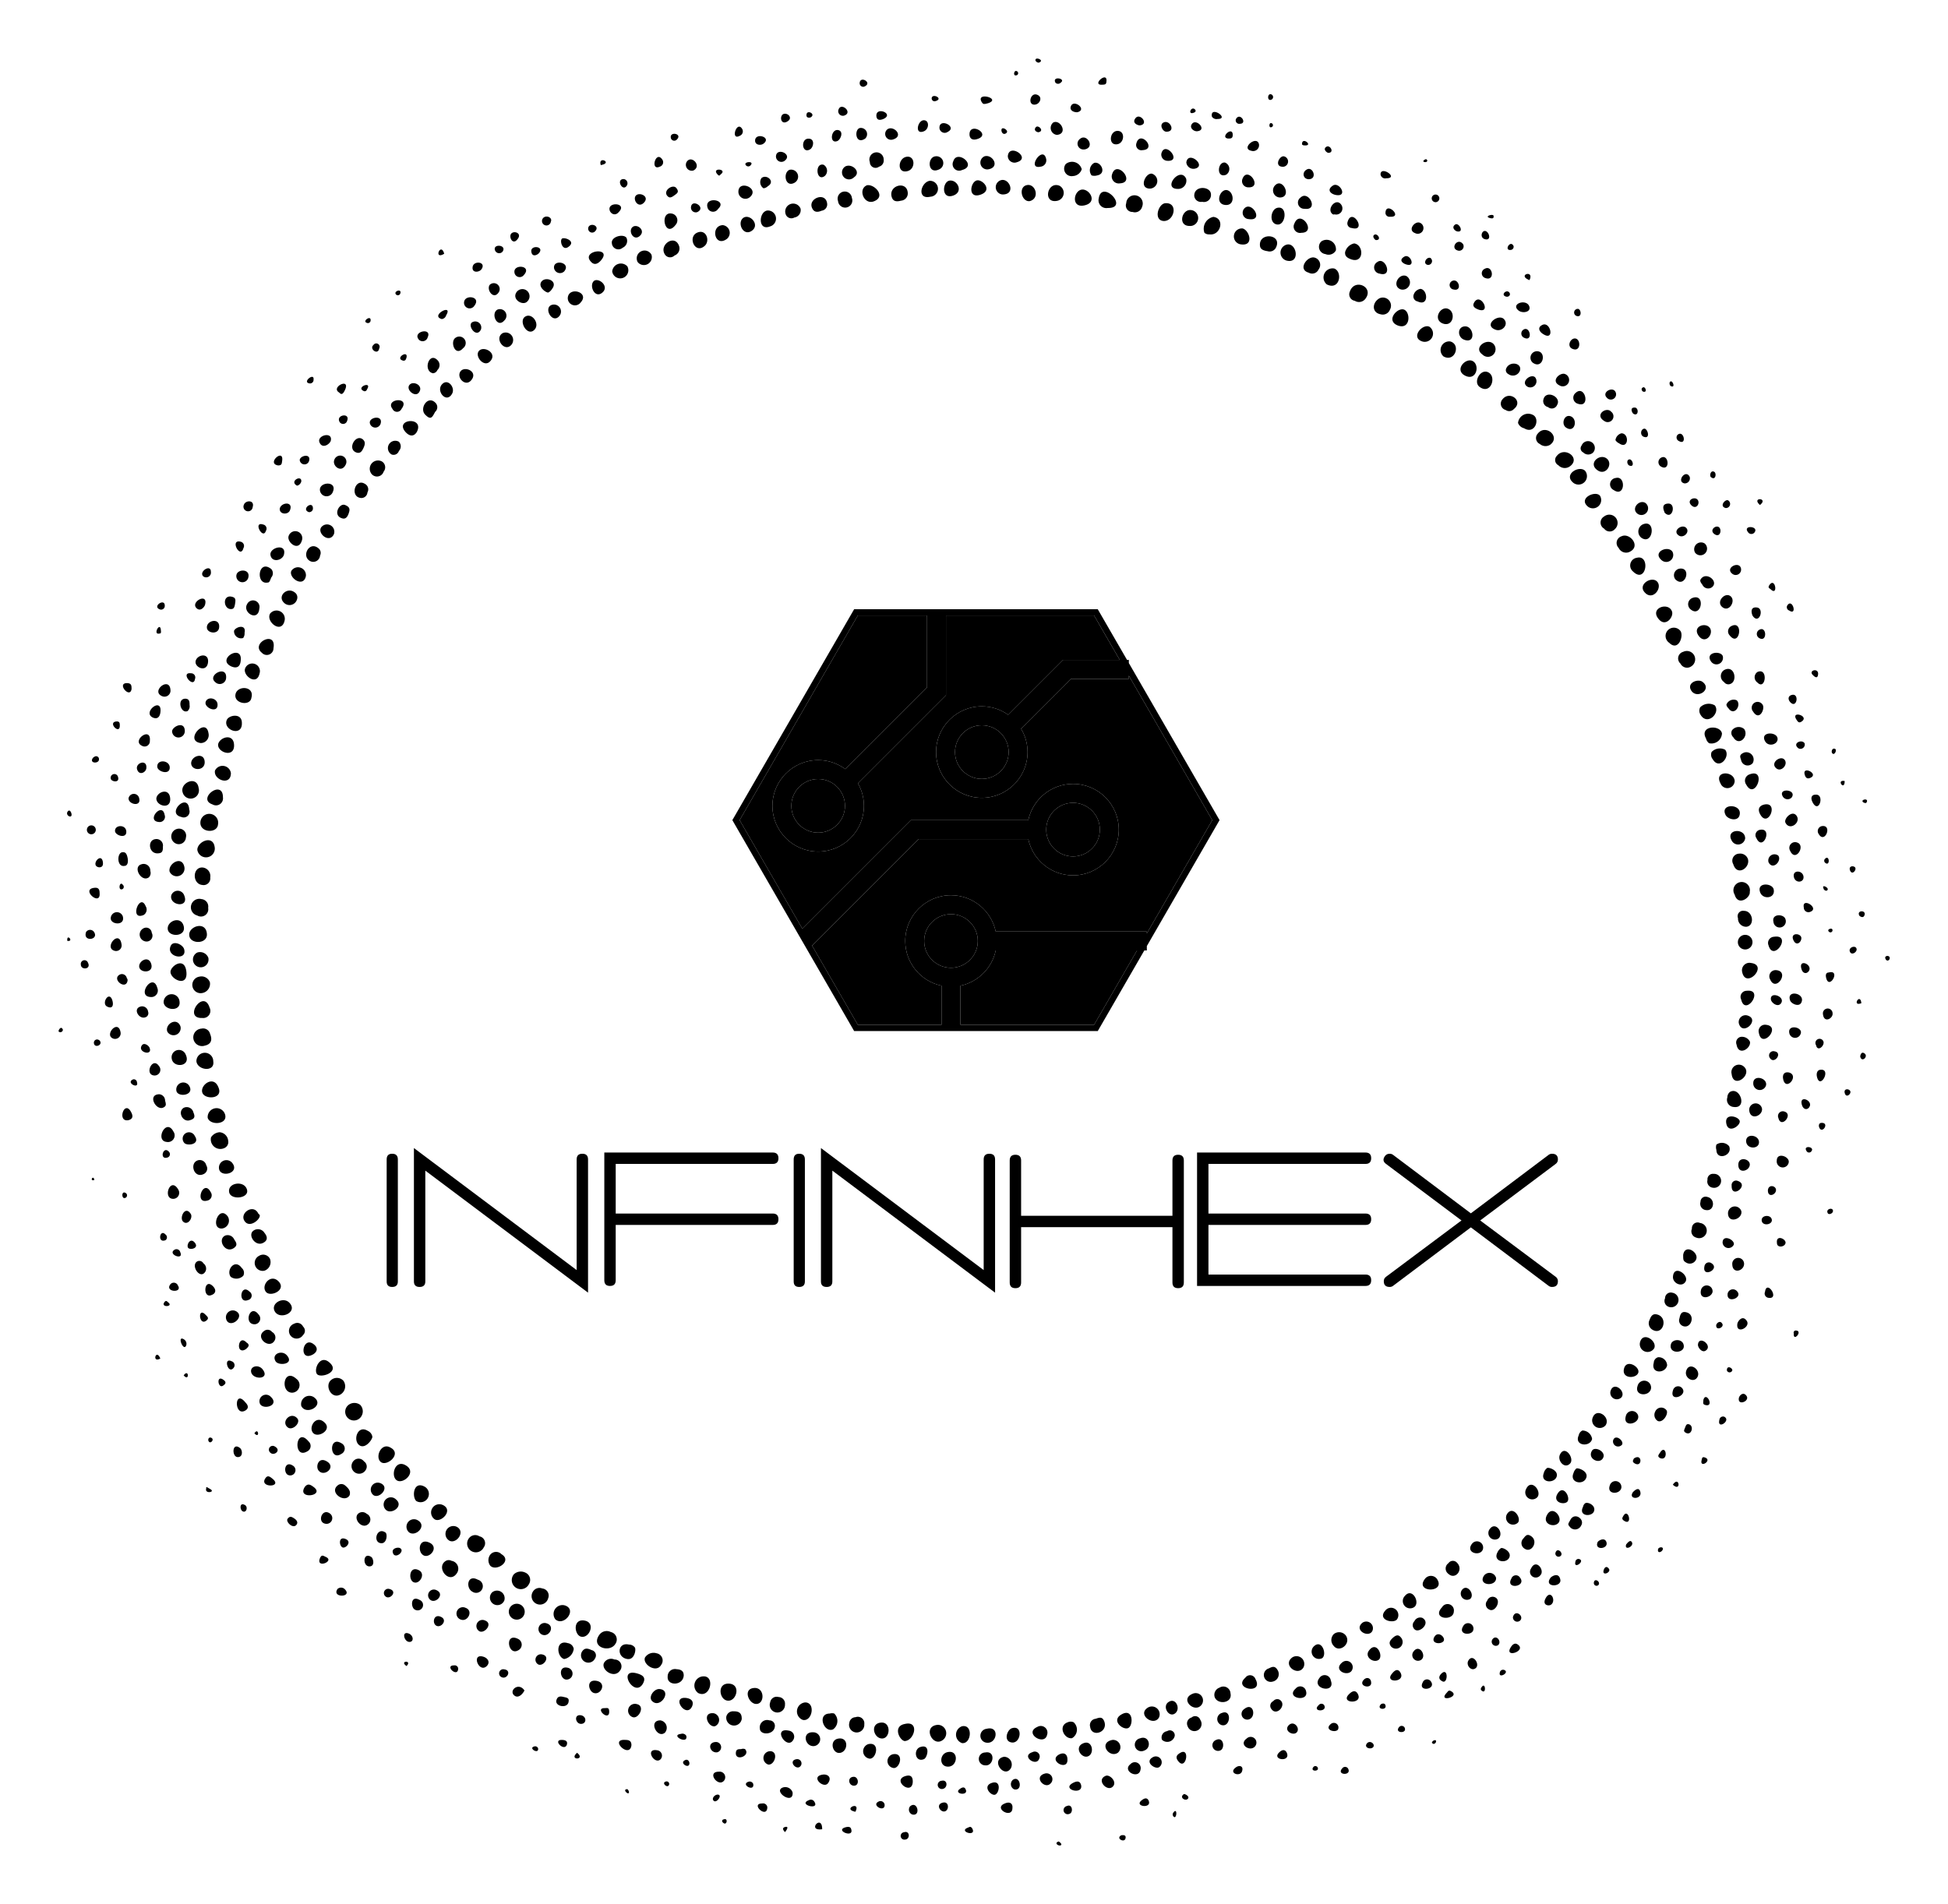 
        <svg xmlns="http://www.w3.org/2000/svg" xmlns:xlink="http://www.w3.org/1999/xlink" version="1.1" width="3192" height="3120.127" viewBox="0 0 3192 3120.127">
			
			<g transform="scale(9.6) translate(10, 10)">
				<defs id="SvgjsDefs6923"><linearGradient id="SvgjsLinearGradient6930"><stop id="SvgjsStop6931" stop-color="#7f00ff" offset="0"/><stop id="SvgjsStop6932" stop-color="#e100ff" offset="1"/></linearGradient></defs><g id="SvgjsG6924" featureKey="rootContainer" transform="matrix(2.713,0,0,2.713,0.002,0.005)" fill="#000"><g xmlns="http://www.w3.org/2000/svg" fill-rule="evenodd"><path d="M46.97 103.44a.57.57 0 0 0-.15 1.1c.6.13.82-1.1.15-1.1zM17.72 84.07a.6.6 0 0 0 .2-.87.56.56 0 0 0-.76-.06c-.45.34-.01 1.24.56.93zM18.92 85.58a.59.59 0 0 0 .06-.86.61.61 0 0 0-.74 0 .548.548 0 0 0 .68.86zM40.59 101.8a.58.58 0 0 0-.35 1.05c.75.37 1.08-1.05.35-1.05zM80.23 99.14a.53.53 0 0 0 0 .75c.35.44 1.09-.12.77-.64a.53.53 0 0 0-.77-.11zM8.73 56.25a.49.49 0 1 0 .69.33.56.56 0 0 0-.69-.33zM9.04 58.8a.59.59 0 0 0 .48-.67.56.56 0 0 0-.66-.36.523.523 0 1 0 .18 1.03zM11.8 71.05c-.26-.45-1.17-.28-1.07.28s1.45.38 1.07-.28zM8.92 48.09c0 .63 1.06.68 1.11.1a.56.56 0 1 0-1.11-.1zM11.73 73.19c.32.39.94-.13.93-.39a.19.19 0 0 0-.09-.11c-.31-.68-1.26-.01-.84.5zM17.04 82.05c-.59-.53-1 .42-.79.72s1.5-.11.79-.72zM26.48 92.99a.49.49 0 0 0-.62.07.55.55 0 1 0 .89.62.44.44 0 0 0-.27-.69zM27.16 94.14a.58.58 0 0 0 0 .7c.39.39 1.41-.31.7-.73a.47.47 0 0 0-.7.03zM29.36 95.27a.64.64 0 0 0-.71.1.57.57 0 1 0 .94.63.5.5 0 0 0-.23-.73zM37.91 101.08a.46.46 0 0 0-.28-.73.64.64 0 0 0-.74.27c-.16.43.72 1 1.02.46zM53.22 104.8c-.73.15-.33 1 0 1.07.62 0 .98-1.32 0-1.07zM65.79 104.64c-.11-.29-.27-.27-.54-.17a.4.4 0 0 0-.35.51c.09.68 1.14.36.89-.34zM81.24 14.66a.41.41 0 0 0 .31.58.5.5 0 0 0 .67-.13c.56-.74-.69-1.31-.98-.45zM60.88 7.97c-.51.15-.28 1.05.21 1 .69-.17.36-1.17-.21-1zM44.76 10.56a.51.51 0 0 0-.18-1c-.54.09-.59 1.31.18 1zM33.71 13.97c-.37.25 0 1.15.48.77s-.15-.94-.48-.77zM25.95 20.25c.48-.55-.41-.94-.67-.56s.31.98.67.56zM20.95 24.91a.35.35 0 0 0 .46-.22.42.42 0 0 0 0-.58.461.461 0 1 0-.46.8zM13.31 34.92c-.3.5.72 1.33.91.44a.52.52 0 0 0-.91-.44zM8.73 49.8a.552.552 0 0 0 1.09-.18c-.11-.82-1.12-.32-1.09.18zM10.04 64.7c-.31-.73-1.14-.11-1 .36s1.38.43 1-.36zM12.83 74.54c.3-.13.36-.36.12-.65a.48.48 0 0 0-.7-.13c-.36.27.11.98.58.78zM20.89 87.41c-.59-.36-1 .59-.62.9s1.35-.51.62-.9zM21.87 88.54c-.7-.45-1 .64-.6.92s1.28-.5.6-.92zM30.8 96.89a.45.45 0 0 0-.37-.62.48.48 0 0 0-.59.2.53.53 0 1 0 .96.42zM43.82 102.53c-.77 0-.45.91 0 1 .6.1.64-.98 0-1zM45.7 103.57a.42.42 0 0 0-.41-.47.41.41 0 0 0-.52.33.48.48 0 1 0 .93.14zM80.26 13.21a.57.57 0 0 0-.47 1c.82.4 1.01-.79.47-1zM64.43 8.24c-.57 0-.76 1.17.09 1s.39-.99-.09-1zM43.13 9.99c-.49.26-.09 1.21.46.86s-.03-1.05-.46-.86zM42.04 11.35a.49.49 0 0 0-.25-.87c-.8.03-.52 1.43.25.87zM29.93 17.07c.38-.38-.15-1.11-.58-.83s.14 1.27.58.83zM28.51 17.98a.47.47 0 0 0-.58-.7c-.55.34.16 1.26.58.7zM23.69 22.23a.39.39 0 0 0 0-.59c-.48-.46-1 .38-.63.76s.45.16.63-.17zM21.82 23.49c.24.27.52.33.72 0 .5-.99-1.43-.82-.72 0zM19.63 26.04a.44.44 0 0 0 .82-.05.43.43 0 0 0-.11-.64.52.52 0 0 0-.71.69zM14.16 34.22a.49.49 0 0 0 .84-.19.38.38 0 0 0-.16-.45c-.45-.34-1.08.22-.68.64zM12.79 37.39a.42.42 0 0 0 .73-.29c.2-1.17-1.48-.3-.73.29zM10.34 46.49c0-1.19-1.67.1-.66.44a.44.44 0 0 0 .66-.44zM10.47 66.43a.56.56 0 0 0-1.09.22c.14.5 1.3.44 1.09-.22zM23.04 89.87c-.73-.41-.82.66-.53.9a.522.522 0 1 0 .53-.9zM24.18 91.02a.52.52 0 0 0-.53.89c.39.27 1.22-.56.53-.89zM72.65 9.96a.76.76 0 0 0-.56 1 .42.42 0 0 0 .31.1c.71.1 1-1.01.25-1.1zM69.54 10.22c.67 0 .91-1.18.09-1.12-.45.03-.77 1.09-.09 1.12zM65.44 8.8a.49.49 0 0 0 .56.6c1.41.03-.38-1.84-.56-.6zM52.41 8.69c.06.21.19.36.59.25a.46.46 0 0 0 .42-.54c-.09-.72-1.2-.42-1.01.29zM40.63 11.8c.39-.31.12-1.12-.47-.84s-.12 1.34.47.84zM36.43 12.8a.5.5 0 0 0 .87-.46.492.492 0 1 0-.87.46zM18.24 28.65c.08-.23.14-.42-.22-.56s-.78.64-.21.83c.16.06.32.03.43-.27zM9.84 44.8c-.12.58 1 1 1 .16a.53.53 0 0 0-1-.16zM96.24 28.21a.52.52 0 0 0 .73-.71c-.3-.34-1.41.18-.73.71zM88.51 19.96c.69.33.92-.66.47-.92s-1.21.57-.47.92zM85.8 17.8a.52.52 0 0 0 .44-.93c-.45-.2-1.2.69-.44.93zM84.27 16.8c.78.27.8-.82.39-1s-1.21.69-.39 1zM83.76 15.8a.51.51 0 0 0-.67-.71c-.46.27-.48.9.09 1a.48.48 0 0 0 .58-.29zM74.39 11.69c.84.12.53-.88.11-1a.503.503 0 1 0-.11 1zM62.82 8.95a.51.51 0 0 0 .15-.95c-.77-.31-1.07 1.13-.15.95zM49.04 8.97a.45.45 0 1 0 .87-.2.45.45 0 1 0-.87.2zM45.78 9.87a.38.38 0 0 0 .51.13.47.47 0 0 0 .39-.56.5.5 0 1 0-.9.43zM34.83 13.39a.51.51 0 1 0 .95-.32.55.55 0 0 0-.95.32zM24.76 21.08c.21-.38-.28-1-.65-.57s.3 1.22.65.57zM17.32 29.93a.46.46 0 0 0-.81-.42c-.23.39.53 1.01.81.42zM106.4 52.44a.52.52 0 1 0-.95.17c.21.75 1 .19.95-.17zM102.04 36.02a.52.52 0 1 0-.71.74c.57.57.93-.42.71-.74zM97.91 29.61a.522.522 0 0 0-.67-.8.44.44 0 0 0 0 .77.43.43 0 0 0 .67.03zM89.39 20.65c.7.53 1.09-.59.59-.89s-1 .57-.59.89zM79.27 13.27a.47.47 0 0 0-.26-.75c-.45-.11-1.08.75-.36.95a.44.44 0 0 0 .62-.2zM67.57 9.65a.47.47 0 0 0 .6-.33.52.52 0 1 0-1-.22.41.41 0 0 0 .4.55zM56.04 7.68c-.44.09-.51 1.17.21.95s.3-1.04-.21-.95zM54.85 8.69a.5.5 0 0 0-.05-1c-.57.11-.81 1.2.05 1zM47.4 9.39c.09.22.26.33.61.18a.4.4 0 0 0 .34-.47c-.11-.73-1.2-.3-.95.29zM32.04 15.01a.45.45 0 0 0 .81.33c.57-.63-.7-1.01-.81-.33zM106.57 55.57a.46.46 0 1 0-.9.16.46.46 0 0 0 .9-.16zM101.51 34.8c-.21-.64-1.44-.23-.84.47.43.53.95-.13.84-.47zM99.81 33.61c.49.52 1.11-.3.77-.69s-1.28.18-.77.69zM99.3 31.41a.49.49 0 0 0-.25.86c.84.83 1.12-1.07.25-.86zM98.79 31.06c.82-.33.07-1.26-.46-1a.44.44 0 0 0-.18.73.52.52 0 0 0 .64.27zM92.2 23.26c.65.4 1-.5.62-.8a.64.64 0 0 0-1 .47.54.54 0 0 0 .38.33zM91.04 22.11a.39.39 0 0 0 .52-.06c.62-.49-.25-1.18-.71-.62a.41.41 0 0 0 .19.68zM87.56 17.8a.54.54 0 0 0-.43.94c.72.4 1.11-.75.43-.94zM71.24 9.53c-.58-.06-.84 1-.09 1a.502.502 0 0 0 .09-1zM57.8 7.66c-.43.05-.63 1.17.18.91s.18-.95-.18-.91zM51.32 8.97c.75-.31 0-1.09-.46-1-.6.24-.18 1.28.46 1zM38.75 12.39a.47.47 0 0 0 .29-.59c-.26-.78-1.26-.1-.91.5a.39.39 0 0 0 .62.09zM15.93 81.58c.32-.14.44-.43.13-.67-.7-.57-.97 1.05-.13.67zM34.04 99.16c-.62.81.66 1.19 1 .58a.48.48 0 0 0-.3-.73.57.57 0 0 0-.7.15zM105.66 54.09a.51.51 0 0 0 .53.54c.54-.06.42-1-.15-1a.34.34 0 0 0-.38.46zM106.29 50.39a.51.51 0 0 0-.56-.36.44.44 0 0 0-.37.66c.24.79 1.06.24.93-.3zM104.88 47.6c.15.28.78.43.88 0 .18-.73-1.27-.75-.88 0zM104.85 43.49a.72.72 0 0 0-.85.14.45.45 0 0 0 .07.46c.42.71 1.13-.18.78-.6zM104.65 42.46c-.12-.57-1.45-.48-1 .33a.5.5 0 0 0 .19.29.66.66 0 0 0 .81-.62zM96.04 25.94c-.36-.36-1.33.19-.8.7a.532.532 0 0 0 .8-.7zM94.36 25.59a.55.55 0 0 0 .72.07c.72-.52-.33-1.29-.82-.66a.37.37 0 0 0 .1.59zM93.84 24.3c.68-.5-.28-1.34-.78-.7a.41.41 0 0 0 .13.65.55.55 0 0 0 .65.05zM77.3 12.72c.86.17.57-1.24-.08-1a.52.52 0 0 0 .08 1zM59.39 8.55c.84 0 .46-1-.06-.91a.46.46 0 0 0 .06.91zM30.94 15.54c-.39.28.17 1.17.58.64a.44.44 0 0 0-.58-.64zM19.04 27.65a.38.38 0 0 0 .39-.35.39.39 0 0 0-.16-.54c-.62-.39-.97.84-.23.89zM12.96 76.27a.57.57 0 0 0 .33-.76.48.48 0 0 0-.68-.17.5.5 0 0 0 .35.93zM15.38 80.32a.36.36 0 0 0 0-.53.4.4 0 0 0-.56-.18.48.48 0 1 0 .56.71zM93.04 90.52c.29-.37-.4-1.22-.72-.49a.44.44 0 0 0 .72.49zM100.1 79.36a.47.47 0 0 0 .18.63c.66.38 1-.73.33-.95-.2-.06-.38-.05-.51.32zM103.72 71.63a.32.32 0 0 0-.42.31.4.4 0 0 0 .36.52c.52.07.59-.73.06-.83zM104.12 70.18a.34.34 0 0 0-.38.38.39.39 0 0 0 .33.49.44.44 0 1 0 .05-.87zM105.1 68.44a.59.59 0 0 0-.8-.1.54.54 0 0 0 0 .33c.01.71 1.05.35.8-.23zM105.16 65.02a.43.43 0 0 0-.17.35.45.45 0 0 0 .4.6c.87.12.41-1.3-.23-.95zM106.04 63.44a.47.47 0 0 0-.78.46c.11.97 1.33.05.78-.46zM102.74 39.8c.38.51 1.29-.11.7-.57-.28-.24-1.07.05-.7.57zM102.04 38.07a.46.46 0 0 0 .67.18.524.524 0 0 0-.5-.92.43.43 0 0 0-.17.74zM76.58 11.91c.44-.85-1-1-1-.21 0 .19.05.36.49.42a.44.44 0 0 0 .51-.21zM9.04 60.37a.45.45 0 0 0 .46-.65c-.38-1.22-1.7.7-.46.65zM14.52 78.29c-.37-.39-1.13 0-.95.48.27.67 1.54.14.95-.48zM58.39 105.1a.44.44 0 0 0-.08.86c.73.19.94-1.08.08-.86zM71.34 102.9c-.74.3-.06 1.05.4.83a.46.46 0 0 0-.4-.83zM79.49 100.66c.33-.22 0-1.2-.49-.77a.46.46 0 0 0 .49.77zM86.72 95.67a.47.47 0 0 0-.76 0c-.67.88 1.35.89.76 0zM103.27 73.27a.36.36 0 0 0-.51.36.41.41 0 0 0 .27.56.48.48 0 1 0 .24-.92zM105.26 49.2a.45.45 0 0 0 .85-.13c0-.68-1.25-.59-.85.13zM104.56 45.61a.46.46 0 0 0 .89-.16c-.05-.65-1.33-.65-.89.16zM104.2 40.7a.76.76 0 0 0-.92.12.46.46 0 0 0 0 .43c.42.79 1.3-.07.92-.55zM13.04 77.6c.27.36 1.31-.1.81-.64s-1.13.23-.81.64zM31.83 97.33a.56.56 0 0 0-.57.89c.55.46 1.4-.65.57-.89zM50.14 104.37a.4.4 0 0 0-.39.35.48.48 0 1 0 .94.09.41.41 0 0 0-.55-.44zM51.74 104.71c-.71.06-.46 1 .07 1s.58-1.06-.07-1zM55.56 105.85a.53.53 0 0 0-.24-1c-.97.07-.37 1.35.24 1zM56.84 104.94a.56.56 0 0 0 0 1.06c.59.07.71-1.2 0-1.06zM77.63 100.6c-.68.48.36 1.25.7.62a.49.49 0 0 0-.7-.62zM94.25 89.23c.12-.39-.48-.6-.6-.54a.57.57 0 0 0-.21.32c-.24.62.67.67.81.22zM95.11 88.39c.26-.33-.35-1.18-.65-.55-.19.37.29.96.65.55zM102.37 76.94c.2-.41-.73-1.07-.8-.31-.05.43.58.73.8.31zM106.41 61.86a.56.56 0 0 0-.58-.3.36.36 0 0 0-.26.49c.13.75.93.22.84-.19zM106.3 60.23a.43.43 0 0 0-.59.47c.22.85 1.33-.2.59-.47zM11.13 40c-.12.59.93.77 1 .22.21-.75-.89-.79-1-.22zM9.04 52a.42.42 0 0 0 .5-.47.54.54 0 0 0-.5-.63c-.63-.01-.63 1.04 0 1.1zM8.72 53.92a.46.46 0 0 0 .69-.48.47.47 0 0 0-.42-.55.532.532 0 0 0-.27 1.03zM8.22 55.14c0 .6 1.16.61 1.11-.06-.06-.84-1.14-.48-1.11.06zM9.2 62.11c.32-.07.52-.28.33-.74a.45.45 0 0 0-.54-.33.55.55 0 1 0 .21 1.07zM9.73 63.09a.53.53 0 1 0-1.06 0c.06.58 1.18.71 1.06 0zM10.42 68.56a.41.41 0 0 0 .25-.46.59.59 0 0 0-.54-.54.7.7 0 0 0-.54.32.6.6 0 0 0 .83.68zM18.96 87.28c.37.2.79-.4.78-.56a.49.49 0 0 0-.29-.37c-.66-.41-.97.66-.49.93zM24.6 93.27c.44.2 1-.56.47-.87a.494.494 0 1 0-.47.87zM42.04 103.32c.59.14.93-1 .16-1.06s-.65.95-.16 1.06zM48.8 104.14a.49.49 0 0 0-.28 0c-.82 0-.38 1.23.2 1a.65.65 0 0 0 .08-1zM74.66 101.89c-.81.71 1.19 1.08.64.08a.36.36 0 0 0-.64-.08zM76.69 101.4c-.17-.29-.35-.2-.55-.1a.432.432 0 0 0 .24.83.48.48 0 0 0 .31-.73zM87.44 94.68a.41.41 0 0 0 0 .67c.44.41 1-.29.51-.73a.34.34 0 0 0-.51.06zM88.93 93.45c-.46.59.54.83.68.35a.39.39 0 0 0-.68-.35zM98.49 82.43c-.17.65.74.65.89.28s-.73-.91-.89-.28zM99.49 80.8a.49.49 0 0 0 .9.35c.2-.46-.73-1.1-.9-.35zM103.04 75.52c.12-.43-.72-.95-.83-.24 0 .33 0 .38.22.5a.43.43 0 0 0 .61-.26zM106.19 58.66a.38.38 0 0 0-.33.55c.26 1.11 1.5-.69.33-.55zM106.48 56.91a.47.47 0 0 0-.56.56c.23 1.13 1.68-.42.56-.56zM15.87 31.64a.43.43 0 0 0 .58-.37.37.37 0 0 0-.12-.47c-.58-.46-1.1.57-.46.84zM32.83 99.29c.55.19 1-.87.26-1s-.65.85-.26 1zM35.88 99.8c-.72-.17-.8.81-.09.91.44.06.55-.58.47-.72a.46.46 0 0 0-.38-.19zM66.85 104.21c-.64.38.12 1 .45.84s.32-1.31-.45-.84zM69.23 104.39a.49.49 0 0 0-.72-.61c-.66.44.39 1.19.72.61zM73.04 102.51a.48.48 0 0 0-.31.58c.17.52 1.14.41 1-.22a.45.45 0 0 0-.69-.36zM82.04 98.42c-.59.47.4 1 .62.51a.42.42 0 0 0-.62-.51zM84.7 96.74a.46.46 0 0 0 .59.7c.39-.29-.13-1.26-.59-.7zM90.04 92.53a.41.41 0 0 0 .54.6c.39-.33-.17-1.12-.54-.6zM98.33 84.24c.29-.37-.45-1-.67-.45a.41.41 0 0 0 .67.45zM11.73 38.39c-.14.44.74 1.1.91.31a.48.48 0 1 0-.91-.31zM11.53 41.8c0-.64-.8-.49-.94-.2-.3.63.98 1.13.94.2zM10.04 43.13c-.09.51 1 .9 1 .1s-.88-.55-1-.1zM10.93 69.5a.47.47 0 0 0-.82.43c.18.49 1.29.18.82-.43zM39.33 101.75c0-.19-.06-.38-.45-.4a.46.46 0 0 0-.56.47c-.05.59.96.59 1.01-.07zM59.96 105.07c-.28.11-.48.71-.11.86.69.27.89-1.13.11-.86zM63.86 104.69a.44.44 0 0 0-.37 0c-.64.22-.22 1.08.27 1a.62.62 0 0 0 .1-1zM69.84 103.41c-.43.27 0 1 .39.73s.07-1.03-.39-.73zM91.82 92.12c.23-.31-.35-1.11-.7-.52a.44.44 0 0 0 .7.52zM96.48 86.86a.62.62 0 0 0-.61-.53.42.42 0 0 0-.23.3c-.31.67.72.77.84.23zM101.53 77.66a.36.36 0 0 0-.46.35.39.39 0 0 0 .19.52.46.46 0 1 0 .27-.87zM104.92 66.99c.11.68.86.19.85-.11s-.96-.57-.85.11zM27.14 19.06c.5-.51-.36-1-.68-.68s.29 1.08.68.68zM14.64 32.24c-.18.44.78 1.09.92.31a.5.5 0 0 0-.92-.31zM61.58 104.98c-.89.39.45 1.23.61.5a.42.42 0 0 0-.61-.5zM83.46 97.67c-.5.58.51.83.74.55a.461.461 0 0 0-.74-.55zM96.49 85.61a.48.48 0 0 0 .84.39c.35-.54-.65-1.2-.84-.39zM34.97 100.74a.51.51 0 0 0-.66.22c-.19.44.64 1 1 .49a.43.43 0 0 0-.34-.71zM79.7 12.3a.52.52 0 0 0 .66-.23.59.59 0 0 0-.91-.57.46.46 0 0 0 .25.8zM28.79 14.73c-.26.44.42.84.69.56a.45.45 0 1 0-.69-.56zM44.12 105.08c0 .44.88.42.94-.11a.34.34 0 0 0-.34-.4.46.46 0 0 0-.6.51zM64.5 106c-.65.23-.15 1 .27.83s.27-1.03-.27-.83zM73.2 104.1a.4.4 0 0 0-.05.76c.59.19.68-1.01.05-.76zM107.42 60.8a.4.4 0 0 0-.45.5c.18 1.07 1.45-.4.45-.5zM7.04 57.47c0 .47 1.1 1 1 0s-1-.37-1 0zM29.11 97.32a.5.5 0 1 0-.39.9.5.5 0 0 0 .39-.9zM70.22 105.55a.31.31 0 0 0-.48-.3.4.4 0 0 0-.32.54.48.48 0 0 0 .8-.24zM71.28 104.39a.39.39 0 0 0-.25.54.45.45 0 1 0 .8-.39.34.34 0 0 0-.55-.15zM77.83 102.57c-.68.61.87.89.65.15a.37.37 0 0 0-.65-.15zM80.04 102.06a.39.39 0 0 0-.72-.15c-.53.69 1.05 1 .72.15zM82.44 100.18c-.3.4.29.81.61.58s-.13-1.24-.61-.58zM99.34 83.53c-.21.63.71.68.84.19a.43.43 0 0 0-.84-.19zM107.42 64.62c.12-.48-.82-.72-.8-.13a.41.41 0 0 0 .8.13zM107.9 52.26c-.11-.39-1.1-.44-.84.22.18.46.98.37.84-.22zM99.65 29.32a.5.5 0 0 0-.06.84c.75.49.93-1.24.06-.84zM74.62 9.41a.4.4 0 0 0 .26.69c.97.15.21-1.14-.26-.69zM66.29 7.25a.44.44 0 0 0 .48.6c1.02-.05-.18-1.5-.48-.6zM63.82 7.39a.61.61 0 0 0 .55-.43.63.63 0 0 0-1-.33.47.47 0 0 0 .45.76zM56.84 7.01c1-.26-.32-1.32-.55-.55a.41.41 0 0 0 .55.55zM27.6 15.8c-.43.26 0 1.19.44.68a.41.41 0 0 0-.44-.68zM12.63 34.6a.41.41 0 0 0-.77-.27c-.31.53.7 1.14.77.27zM10.65 72.87c-.56-.78-1.14.77-.38.75a.5.5 0 0 0 .38-.75zM30.72 98.47a.383.383 0 0 0-.29.71c.44.17.82-.54.29-.71zM33.75 100.67a.34.34 0 0 0-.21-.52c-.28-.13-.46-.15-.62.11a.463.463 0 1 0 .83.41zM36.41 101.62c-1.3-.38-.21 1.55.34.66.19-.33.11-.53-.34-.66zM42.98 104.48c0-.24-.05-.49-.51-.48a.43.43 0 0 0-.46.33.49.49 0 0 0 .97.15zM47.48 106.19a.435.435 0 1 0 0-.87c-.73-.04-.53.87 0 .87zM54.24 106.24c-.49.13-.36 1 .2.77.22-.08.44-.96-.2-.77zM96.11 89.31c.16-.41-.5-.65-.62-.59a.58.58 0 0 0-.18.29c-.27.61.62.79.8.3zM97.2 87.98c.09-.35-.54-.66-.72-.39-.35.54.56.94.72.39zM106.37 66.22c.1.62.85.29.8-.14a.406.406 0 0 0-.8.14zM89.58 18.62a.48.48 0 0 0 .69-.67c-.4-.4-1.3.24-.69.67zM88.46 17.7c.72.24.57-.84.05-.85s-.53.7-.05.85zM87.04 16.65c.68.3.89-.65.41-.89s-1 .6-.41.89zM68.62 8.18a.48.48 0 0 0 .16-.94c-.4-.05-.82.89-.16.94zM58.25 6.15a.43.43 0 0 0 .28.81c.72-.16.21-.97-.28-.81zM7.9 56.05c-.08-.31-.69-.58-.85-.21-.31.7 1.05.96.85.21zM19.33 88.8a.39.39 0 0 0-.12-.53.42.42 0 0 0-.63-.05.48.48 0 1 0 .75.58zM22.54 91.95a.47.47 0 0 0-.5.78c.42.34 1.22-.44.5-.78zM28.04 97.03a.48.48 0 0 0-.77-.51.47.47 0 1 0 .77.51zM100.63 81.72a.37.37 0 0 0-.27.35c-.2.7.73.69.84.16a.53.53 0 0 0-.57-.51zM105.66 70.63a.28.28 0 0 0-.4.29c-.03.88 1.13-.03.4-.29zM105.36 42.7c.37.62 1-.06.69-.51a.53.53 0 0 0-.77.08.36.36 0 0 0 .08.43zM71.45 8.65a.42.42 0 0 0 .5.36.44.44 0 0 0 .55-.47c-.01-.52-1.08-.58-1.05.11zM55.44 6.95a.43.43 0 0 0-.28-.8c-.53.06-.49 1.21.28.8zM53.41 7.08c.53-.14.48-1-.07-.9s-.6 1.08.07.9zM50.04 7.47c.5-.33-.13-.91-.55-.68a.44.44 0 1 0 .55.68zM18.78 24.8c.22.05.32-.11.42-.34s.08-.37-.05-.49c-.46-.4-1.05.65-.37.83zM6.87 54.8c.08.5 1.17.47 1-.21s-1.08-.32-1 .21zM10.49 74.06c-.54.24 0 1.19.56.77.21-.16.15-.31 0-.52a.45.45 0 0 0-.56-.25zM20.59 91.32c.34.33 1.16-.23.63-.66a.456.456 0 0 0-.63.66zM49.04 105.72c-.58.11-.35 1 .15.89s.52-1.02-.15-.89zM90.75 93.73a.6.6 0 0 0-.22.26c-.31.57.5.74.72.37s-.35-.68-.5-.63zM94.33 90.27c-.39.57.37.77.59.54s-.22-1.09-.59-.54zM102.18 79.75c.52.22.83-.68.26-.85-.21-.06-.39-.05-.46.36a.38.38 0 0 0 .2.49zM105.68 69.62c0 .57.68.39.72 0s-.73-.57-.72 0zM107.04 48.53a.34.34 0 0 0-.22.53c.41.87 1.05-.69.22-.53zM106.39 45.04a.42.42 0 0 0-.21.65c.56 1.03 1.32-1.07.21-.65zM33.51 12.8c.13.14.34.21.61-.1.77-.9-1.33-.63-.61.1zM30.81 14.72a.59.59 0 0 0 .23-.22c.41-.51-.38-.81-.65-.48s.27.72.42.7zM14.47 30.05c-.12.37.61 1 .83.29a.44.44 0 1 0-.83-.29zM10.87 38.25c.31.13.56.06.59-.39.1-1.06-1.57-.06-.59.39zM16.04 84.22a.52.52 0 0 0-.77.57c.32.63 1.52-.07.77-.57zM20.21 89.63a.44.44 0 0 0-.41.76c.38.28 1.11-.52.41-.76zM50.96 106.06a.47.47 0 0 0 .08.92c.42 0 .65-1.06-.08-.92zM103.55 75.99c-.17.77 1 .19.45-.18a.28.28 0 0 0-.45.18zM105.85 44.12a.42.42 0 0 0 .73.22.46.46 0 0 0-.54-.67c-.29.13-.27.23-.19.45zM96.83 25.91c.52.36 1-.42.56-.75s-1.2.32-.56.75zM95.82 24.35a.28.28 0 0 0 .1.43.44.44 0 0 0 .63 0 .43.43 0 1 0-.73-.43zM91.94 19.63c.14-.48-.63-.61-.85-.16a.27.27 0 0 0 .12.38.47.47 0 0 0 .73-.22zM41.49 9.46c.66-.61-1-.84-.63 0a.37.37 0 0 0 .63 0zM38.82 10.46a.43.43 0 0 0-.17-.69c-.89-.28-.53 1.61.17.69zM11.04 36a.44.44 0 0 0 .57.46.48.48 0 0 0 .09-.33c.12-.56-.54-.39-.66-.13zM7.09 52.65c-.15.65 1.16.84.81 0a.43.43 0 0 0-.81 0zM39.49 103.16c-1-.12 0 1.34.37.52.11-.28-.02-.47-.37-.52zM46.22 105.8a.38.38 0 0 0-.26-.58c-1.1-.24-.13 1.26.26.58zM66.3 105.8c-.91.18-.2 1.17.34.81a.46.46 0 0 0-.34-.81zM106.17 68.1c0 .54.81.55.81.09s-.79-.58-.81-.09zM103.91 35.86c-.24-.43-1.14-.15-.74.44s.95-.04.74-.44zM97.97 26.39a.4.4 0 0 0-.13.76c.72.49.78-.93.13-.76zM85.68 14.49a.54.54 0 0 0-.43.38.32.32 0 0 0 .25.41c.72.34.65-.74.18-.79zM65.34 7.35c.62-.11.25-.89-.18-.79a.53.53 0 0 0-.17.79.6.6 0 0 0 .35 0zM35.49 11.9a.47.47 0 0 0 .24-.62c-.19-.28-1-.08-.92.35a.41.41 0 0 0 .68.27zM22.67 21.01c.32-.44-.37-.77-.6-.47s.36.8.6.47zM16.44 27.11a.42.42 0 0 0 .79.21c.37-.75-.77-.71-.79-.21zM14.37 81.61c-.31-.38-1-.1-.72.36.18.31 1.2.2.72-.36zM55.92 106.57c-.52.12-.53.94.07.91s.65-1.08-.07-.91zM58.3 106.59a.405.405 0 0 0 0 .81c.54.06.67-.94 0-.81zM74.88 104.51c.49-.14.3-1.13-.29-.65a.36.36 0 0 0 .29.65zM81.42 101.25a.4.4 0 0 0-.63-.35c-.75.56.56 1.06.63.35zM85.8 98.12a.4.4 0 0 0-.5.21.35.35 0 0 0 0 .5c.28.31 1.07-.38.5-.71zM84.43 14.52a.46.46 0 0 0 .36-.84c-.47-.19-.93.62-.36.84zM42.77 8.36a.44.44 0 0 0 .72.36c.64-.55-.7-1.12-.72-.36zM21.57 22.05c.61-.81-1.07-.66-.56 0a.31.31 0 0 0 .56 0zM8.34 44.33c0 .51.89.52.85-.09s-.83-.37-.85.09zM7.81 46.19a.52.52 0 0 0 1-.29c-.11-.83-1.21-.32-1 .29zM7.12 62.94c.1.6 1.23.5.88-.26a.46.46 0 0 0-.88.26zM26.38 95.72c-.68-.37-.77.53-.35.75a.42.42 0 1 0 .35-.75zM37.38 103.39c.51.42 1.22-.7.45-.79-.37-.05-.79.54-.45.79zM107.58 55.8c.31 1.1 1.52-.72.34-.54a.39.39 0 0 0-.34.54zM105.58 40.38a.49.49 0 0 0-.65.27.34.34 0 0 0 .12.22c.36.55.85-.18.53-.49zM103.98 37.96a.41.41 0 0 0 .71-.39c-.19-.34-1.14-.19-.71.39zM101.54 31.04c-.26-.44-1.3 0-.69.52a.44.44 0 0 0 .69-.52zM81.32 12.63c.82.29.81-.92.19-1a.75.75 0 0 0-.57.55c-.02.23.1.35.38.45zM76.68 9.39c-.44.1-.54 1 0 1.05s.66-1.2 0-1.05zM73.46 8.27c-.43 0-.71.89-.05.94s.53-.91.05-.94zM61.78 6.8a.4.4 0 0 0 .34-.53c-.22-.81-1.24.72-.34.53zM6.98 51.15a.49.49 0 0 0 .94-.24c-.12-.8-1.03-.28-.94.24zM8.23 64.66a.44.44 0 0 0-.81.33c.13.38 1.12.25.81-.33zM9.13 70.19a.38.38 0 0 0 .16-.55.42.42 0 0 0-.5-.32c-.59.15-.28 1.18.34.87zM11.62 76.59a.4.4 0 0 0-.1-.49c-.43-.61-1 .14-.69.56a.61.61 0 0 0 .79-.07zM13.6 80.65a.39.39 0 0 0-.17-.52.35.35 0 0 0-.49-.07c-.62.41.34 1.21.66.59zM32.04 99.71c-.8-.25-.71.88-.23 1a.74.74 0 0 0 .6-.64.44.44 0 0 0-.37-.36zM61.27 106.57c-.75.24.24.94.42.42a.31.31 0 0 0-.42-.42zM105.87 72.53a.43.43 0 0 0-.84.13c.01.69.93.36.84-.13zM95.16 22.52c-.42-.19-.65.46-.33.69.55.39.77-.48.33-.69zM7.61 59.35a.5.5 0 1 0-1 .05c.07.51 1.08.58 1-.05zM8.27 66.8c.31-.09.32-.23.21-.49a.43.43 0 0 0-.62-.28c-.39.26-.04.93.41.77zM98.6 85.43c-.21.75.93.48.77-.06a.4.4 0 0 0-.77.06zM101.44 80.9c-.16.63.84.59.81.11s-.72-.46-.81-.11zM93.41 21.48a.39.39 0 0 0 .3.45.36.36 0 0 0 .57-.14c.3-.51-.74-.99-.87-.31zM92.44 20.66a.39.39 0 0 0 .45-.61c-.28-.25-.97.33-.45.61zM83.11 13.53c.88.26.36-1.11-.14-.73a.39.39 0 0 0 .14.73zM78.19 10.96c1 0-.07-1.53-.44-.58a.4.4 0 0 0 .44.58zM70.41 8.2a.52.52 0 0 0 .53-.64c-.37-.82-1.53.63-.53.64zM46.32 7.8a.44.44 0 0 0-.34-.8c-.43.19-.26 1.16.34.8zM39.79 9.32a.3.3 0 0 0 .39.34c.59-.28-.31-.86-.39-.34zM36.54 11.18c.44-.35-.14-.82-.43-.58s.05.88.43.58zM25.45 18.22a.404.404 0 0 0-.48-.65c-.36.23-.03 1.23.48.65zM7.67 60.91c-.22-.63-1-.15-.83.32a.45.45 0 0 0 .83-.32zM14.68 83.95a.48.48 0 0 0 .28-.87c-.8-.73-1.04.84-.28.87zM17.79 87.8a.37.37 0 0 0 0-.67c-.81-.5-.75 1.17 0 .67zM24.72 94.53a.36.36 0 0 0-.35 0c-.67.39.19 1.51.68.79a.5.5 0 0 0-.33-.79zM68.04 105.7a.41.41 0 1 0 .26.77c.51-.18.31-.99-.26-.77zM108.04 57.36a.39.39 0 0 0-.36.58c.36.86 1.28-.53.36-.58zM102.82 33.93a.42.42 0 0 0-.14.73c.68.56.95-1 .14-.73zM48.21 7.38a.44.44 0 0 0-.08-.7c-.58-.15-.46 1.12.08.7zM23.55 19.8a.32.32 0 0 0 .28-.2.43.43 0 0 0 0-.63c-.53-.54-.92.69-.28.83zM7.45 49.42a.45.45 0 0 0 .56-.41.44.44 0 0 0-.32-.54.49.49 0 0 0-.24.95zM11.92 78.12a.29.29 0 0 0 .09-.53c-.56-.55-.75.79-.09.53zM16.7 85.8c-.51-.46-1 .32-.69.68s1.26-.21.69-.68zM41.21 104.12c-.75-.07-.36.9.08.82a.43.43 0 0 0-.08-.82zM83.95 99.37c-.17.16-.3.31-.12.55a.42.42 0 0 0 .65-.53c-.12-.16-.25-.27-.53-.02zM88.82 96.92c.3-.29-.22-1-.54-.54a.39.39 0 0 0 .54.54zM108.37 59.44c.28-.42-.71-.77-.64-.23.03.21.44.52.64.23zM102.04 32.09a.42.42 0 0 0-.32.68c.6.59 1.03-.71.32-.68zM59.72 6.14a.42.42 0 0 0 .57.38c.93-.27-.5-1.24-.57-.38zM20.26 22.97c.17-.59-.8-.4-.67 0a.35.35 0 0 0 .67 0zM9.25 40.49c-.1.36.78.75.75.15-.02-.42-.65-.52-.75-.15zM8.94 43.07a.5.5 0 0 0 .49-.62c-.16-1.06-1.56.47-.49.62zM9.36 71.86a.34.34 0 0 0 .21-.53c-.46-.88-1.06.77-.21.53zM23.27 93.36c-.62-.24-.7.63-.3.83s1.02-.56.3-.83zM59.48 106.86c-.87.18 0 1.38.42.74a.49.49 0 0 0-.42-.74zM92.66 92.99c-.24-.17-.34-.08-.49.12a.41.41 0 0 0 .09.67c.41.26.85-.46.4-.79zM93.63 91.67c-.29.57.5.8.75.45s-.41-1.14-.75-.45zM103.33 77.49c-.14.66.66.51.73.11a.37.37 0 0 0-.73-.11zM104.78 38.48a.45.45 0 0 0 0 .75.33.33 0 0 0 .42.11c.45-.19.23-1.22-.42-.86zM99.83 27.96c-.37-.23-.89.32-.53.65a.42.42 0 1 0 .53-.65zM51.62 6.8a.4.4 0 0 0 .29-.44.45.45 0 1 0-.87.15.36.36 0 0 0 .58.29zM9.85 39.23a.4.4 0 0 0 .69-.27c.05-.83-1.21-.16-.69.27zM7.72 47.72a.37.37 0 0 0 .5-.46c-.07-1.15-1.48.24-.5.46zM8.57 67.8a.4.4 0 1 0-.68.41c.15.24 1.05.14.68-.41zM12.59 79.04c-.53-.72-.95.53-.32.6a.36.36 0 0 0 .32-.6zM52.5 106.7a.44.44 0 0 0 .06.87c.4-.02.63-.99-.06-.87zM87.04 97.45c-.69.74.72.91.74.27a.4.4 0 0 0-.74-.27zM107.31 46.94c-.3.07-.45.28-.24.64.5.86 1.18-.84.24-.64zM44.22 7.52a.46.46 0 0 0 .13.64.45.45 0 0 0 .27-.13c.5-.29-.08-.79-.4-.51zM26.57 17.05a.38.38 0 0 0-.59-.43c-.23.25.32.98.59.43zM18.04 25.59a.39.39 0 1 0-.69-.35c-.16.38.42.85.69.35zM15.75 28.54a.24.24 0 0 0 .25-.19c.04-.61-.79.01-.25.19zM14.17 31.24c.22-.78-.92-.48-.84 0s.71.36.84 0zM13.15 32.97c.11 0 .13-.07.23-.32a.4.4 0 0 0 0-.53c-.83-.66-1 1-.23.85zM63.47 107.02c0-.31-.2-.47-.53-.3-.71.39.58 1.08.53.3zM76.8 103.26a.32.32 0 0 0-.38.1.32.32 0 0 0-.12.49c.34.51 1.03-.3.5-.59zM90.44 95.61a.43.43 0 0 0-.76-.15c-.42.64.78.72.76.15zM97.8 86.96a.32.32 0 0 0 .57.25c.12-.25-.45-.69-.57-.25zM105.4 74.62c.05-.3-.71-.66-.71-.11a.37.37 0 0 0 .71.11zM108.64 54.14c-.11-.33-.88-.34-.75.18a.39.39 0 1 0 .75-.18zM108.19 50.15a.39.39 0 0 0-.61.42c.27.54.86-.1.61-.42zM31.81 13.39c.46-.56-.7-.8-.64-.21a.38.38 0 0 0 .64.21zM107.96 62.47a.27.27 0 0 0-.3.41c.27.45.84-.32.3-.41zM33.83 102.08c-.65-.1-.49.65-.17.76.47.17.85-.65.17-.76zM26.16 15.55c.4-.52-.39-.69-.6-.37a.352.352 0 1 0 .6.37zM11.31 78.95a.433.433 0 1 0-.7.51c.28.34.93-.17.7-.51zM32.04 101.26c-.6-.15-.52.67-.13.74a.376.376 0 0 0 .13-.74zM108.94 59.27c.07.2.54.43.7.14.3-.61-.96-.85-.7-.14zM106.61 41.09c.39.62.75-.15.61-.41a.37.37 0 1 0-.61.41zM92.74 19.13c.56.41.84-.42.48-.66a.41.41 0 0 0-.48.66zM90.38 17.05c.42.18.89-.31.55-.66s-1.3.36-.55.66zM64.58 5.71c.61-.14.15-.94-.26-.7s-.18.79.26.7zM5.78 59.05a.41.41 0 0 0 .43-.57c-.27-1.02-1.34.52-.43.57zM14.44 86.15c.3.19.81-.31.58-.58-.41-.48-1.08.23-.58.58zM36.39 103.55a.43.43 0 0 0-.26.82c.37.11.79-.7.26-.82zM44.81 106.51a.43.43 0 0 0-.16.84c.39.05.66-.77.16-.84zM62.04 107.92c-.72.21 0 1 .36.63a.37.37 0 0 0-.36-.63zM68.88 106.87c-.61.29.09.8.35.65a.37.37 0 0 0-.35-.65zM72.83 105.8a.355.355 0 1 0 .26.66c.31-.13.21-.88-.26-.66zM100.45 85.14a.45.45 0 0 0 .16.59c.33.14.68-.44.56-.66a.41.41 0 0 0-.72.07zM106.04 75.8a.372.372 0 0 0-.74.08c.02.65.79.39.74-.08zM84.78 12.95c.64.21.26-.7-.11-.49s-.12.42.11.49zM18.15 22.8c.21-.52-.64-.4-.5 0a.26.26 0 0 0 .5 0zM13.92 28.29c-.07.4.53.45.64.12.21-.55-.52-.5-.64-.12zM28.9 100.17a.4.4 0 0 0 0-.73c-.86-.42-.63 1.08 0 .73zM30.42 100.42a.34.34 0 0 0-.22.64c.34.11.77-.53.22-.64zM95.12 91.94c-.17.31-.19.28 0 .5a.42.42 0 0 0 .67-.13c.25-.39-.4-.86-.67-.37zM109.38 49.33a.36.36 0 0 0-.44.52c.34.76 1-.34.44-.52zM103.37 32.69c-.12.13-.12.2.05.42a.4.4 0 0 0 .63.13c.37-.36-.34-.92-.68-.55zM74.49 7.55a.39.39 0 0 0 .34.55c.96.06-.01-1.36-.34-.55zM28.68 13.46a.33.33 0 0 0 .59.16c.55-.6-.67-.72-.59-.16zM27.7 14.69a.37.37 0 0 0-.57-.46c-.24.3.24 1 .57.46zM6.56 49.6a.41.41 0 0 0-.49-.48c-.5.08-.39.93.18.89.19-.01.33-.06.31-.41zM6.8 68.17a.42.42 0 0 0 .42-.66c-.46-.87-1.18.59-.42.66zM16.85 88.26c-.5-.28-.69.33-.5.58.35.46 1.17-.22.5-.58zM46.44 107.01c-.62.09.05.84.28.37a.27.27 0 0 0-.28-.37zM82.58 102.22c0-.33-.28-.4-.46-.21-.39.41.46.61.46.21zM86.56 99.31c-.25.42.37.5.56.29s-.31-.7-.56-.29zM96.04 90.91a.37.37 0 0 0-.13.22c-.31.61.56.65.69.28s-.39-.61-.56-.5zM109.64 55.3c-.07-.28-.7-.3-.5.16s.55.1.5-.16zM94.42 20.56a.4.4 0 1 0 .36-.71c-.3-.13-.93.42-.36.71zM78.38 9.45c.93.13.27-1.19-.24-.71a.39.39 0 0 0 .24.71zM32.04 11.87c.58-.37-.22-.66-.37-.54s.01.76.37.54zM11.2 32.45a.383.383 0 0 0 .72.26c.2-.6-.6-.61-.72-.26zM10.84 34.64c.15 0 .22-.06.26-.32s.07-.42-.27-.47c-.53-.05-.45.79.01.79zM6.15 46.56c0 .47.92.72.87 0s-.84-.41-.87 0zM53.74 108.42c0-.27-.1-.46-.48-.34-.85.27.46 1.27.48.34zM67.44 107.32c-.57.44.54 1 .63.34a.37.37 0 0 0-.63-.34zM70.56 106.62c-.17.1-.33.24-.13.5.5.68.79-.91.13-.5zM85.25 100.23a.36.36 0 0 0 .46.54c.39-.24-.09-1.04-.46-.54zM91.4 95.65c-.4.71 1 .52.54-.07a.3.3 0 0 0-.54.07zM103.63 81.3c.47-.31-.44-1-.49-.37-.01.18.26.53.49.37zM107.36 42.95c.22.41.88.19.78-.21s-1.1-.38-.78.21zM98.83 25.61c.35.13.2-.41 0-.39s-.16.33 0 .39zM95.44 21.04a.39.39 0 0 0 .15.68c.81.29.45-1.24-.15-.68zM76.83 8.74c.79 0 .2-1.27-.29-.77a.45.45 0 0 0 .29.77zM71.47 6.93c.81-.16-.4-1.18-.52-.4a.45.45 0 0 0 .52.4zM57.86 5.04c.79-.3-.52-1.06-.55-.3-.01.27.16.45.55.3zM45.69 6.42c.49-.39-.45-.83-.55-.33a.34.34 0 0 0 .55.33zM33.75 10.87c.31-.31-.2-.55-.39-.31a.25.25 0 0 0 .39.31zM18.04 89.8a.36.36 0 0 0-.5 0c-.52.45.48 1.13.77.6.04-.15.06-.33-.27-.6zM101.57 83.8c-.25.78.91.35.6-.1a.33.33 0 0 0-.6.1zM69.74 6.43c1 .08-.15-1.32-.36-.45a.39.39 0 0 0 .36.45zM8.62 37.92c-.07.4.7.73.78.08s-.7-.5-.78-.08zM7.94 42.32c0-.66-.76-.31-.8 0a.4.4 0 1 0 .8 0zM6.62 65.99c.15-.09.15-.17.08-.42a.4.4 0 0 0-.37-.4c-.78.02-.18 1.1.29.82zM12.85 82.5c-.25-.35-.79-.23-.74.13.08.53 1.21.5.74-.13zM15.73 87.02c-.83-1-1 1.15-.1.63a.38.38 0 0 0 .1-.63zM20.55 92.74c-.51-.34-.78.55-.33.67s.49-.61.33-.67zM60.04 108.31a.36.36 0 0 0 .08.6c.57.13.38-.91-.08-.6zM79.28 103.61c-.47.43.59.45.34 0a.21.21 0 0 0-.34 0zM90.47 96.89a.36.36 0 0 0-.59.15.35.35 0 0 0 .12.55c.33.21.73-.43.47-.7zM111.04 52.22c0 .09.19.22.26.08s-.4-.37-.26-.08zM105.22 35.72a.37.37 0 0 0-.08.58c.63.79.9-1.03.08-.58zM101.92 30c.29.22.74-.2.48-.47s-.89.18-.48.47zM6.67 47.59c-.15-.86-1.22.41-.33.45a.33.33 0 0 0 .33-.45zM6.31 63.39c-.41-.61-.94.57-.28.6a.36.36 0 0 0 .28-.6zM11.83 80.8c-.42-.45-.6.27-.4.44s.54-.15.53-.28a.24.24 0 0 0-.13-.16zM19.38 91.57a.4.4 0 0 0-.54 0c-.34.34.3 1.06.69.6a.39.39 0 0 0-.15-.6zM21.48 93.73c-.12-.07-.5 0-.46.25.09.52.82-.05.46-.25zM26.47 98.96c.32.18.88-.47.37-.67a.383.383 0 0 0-.37.67zM55.56 108.37a.26.26 0 1 0 .08.51c.32-.08.29-.6-.08-.51zM102.4 82.58c-.14.46.51.81.72.36s-.54-.97-.72-.36zM109.34 47.64c-.27-.37-.8.18-.7.43.26.56 1.01 0 .7-.43zM101.04 28.57c.5.52.75-.59.23-.57s-.23.51-.23.57zM89.35 15.8c.82.26.11-1.11-.28-.47-.14.22-.03.36.28.47zM81.36 10.66c1 .27 0-1.38-.27-.36a.29.29 0 0 0 .27.36zM5.41 54.7a.44.44 0 0 0 .13.86.37.37 0 0 0 .32-.55.35.35 0 0 0-.45-.31zM5.83 56.98c-.17-.6-.85-.16-.75.21s.91.35.75-.21zM37.86 104.57c-.79 0-.19 1.19.29.77a.47.47 0 0 0-.29-.77zM43.19 106.38a.33.33 0 0 0-.25 0c-.18 0-.31 0-.33.22-.05.58.95.2.58-.22zM107.98 44.56c.3.45.84-.08.63-.41s-.84.08-.63.41zM87.77 14.53c.48.11.37-.49.09-.56a.284.284 0 1 0-.09.56zM82.89 11.42c.37 0 .09-.44-.1-.34s.04.35.1.34zM73.45 7.31a.43.43 0 0 0-.07-.77c-.48-.05-.55 1.01.07.77zM52.49 5.09c.75-.22 0-.95-.37-.62a.37.37 0 0 0 .37.62zM7.84 73.19c.29.26.62-.24.48-.48-.35-.58-.75.24-.48.48zM25.61 97.49a.4.4 0 1 0-.26.75c.41.11.75-.57.26-.75zM41.38 105.93c-.62 0-.41.71.05.65a.33.33 0 0 0-.05-.65zM58.73 108.5c-.62.19-.11.8.17.75s.44-.94-.17-.75zM105.61 77.58a.34.34 0 0 0-.6.12c-.11.68.97.29.6-.12zM43.54 6.71c.26-.29-.49-.23-.3 0a.19.19 0 0 0 .3 0zM41.66 7.28c.45-.34-.61-.44-.21 0 .13.16.17.03.21 0zM38.72 8.62c.19-.14.35-.22.14-.48s-.84.15-.57.49c.1.11.19.17.43-.01zM9.33 35.8c0 .36.72.47.77 0 .07-.64-.79-.46-.77 0zM8.11 41.06a.4.4 0 0 0 .13-.38c0-.18 0-.38-.24-.4-.58-.03-.33.96.11.78zM81.22 102.89c-.67.61.82.69.54.06-.1-.24-.29-.3-.54-.06zM109.04 46.49c.33-.5-.84-.61-.58-.09a.35.35 0 0 0 .58.09zM36.84 9.05c.35-.39-.3-.67-.52-.43s.15.84.52.43zM15.27 26.58c0-.39-.73 0-.31.27.08.08.31-.11.31-.27zM22.38 95.89c.35.1.73-.55.28-.77-.62-.32-.68.68-.28.77zM74.75 105.71c-.53.38.19.84.5.52a.36.36 0 0 0-.5-.52zM92.64 95.01a.362.362 0 0 0 .59.42c.29-.3-.28-1.07-.59-.42zM97.59 89.8c-.2.56.63.58.73.14a.372.372 0 0 0-.73-.14zM98.18 24.21c.6.42.66-.64.14-.63a.51.51 0 0 0-.37.43.53.53 0 0 0 .23.2zM67.81 5.33a.33.33 0 0 0 .38.43c.95-.04-.15-1.3-.38-.43zM47.28 5.71c.2-.12.3-.58 0-.66-.62-.14-.55.99 0 .66zM17.12 24.06c.16-.62-.88-.36-.71.08s.63.14.71-.08zM50.04 108.12c-.44 0-.35.56 0 .56s.3-.54 0-.56zM107.54 71.22c0 .47.48.29.51 0s-.48-.42-.51 0zM108.86 63.8c-.32-.06-.41.17-.36.41.16.83 1.05-.23.36-.41zM108.9 61.37a.37.37 0 0 0 .72-.13c-.06-.35-.89-.44-.72.13zM104.68 34.52c.43.34.86-.41.51-.69s-.94.35-.51.69zM66.46 5.39c.57.08.7-.8.2-.84s-.62.78-.2.84zM59.63 4.68c.17-.14-.21-.39-.29-.26s.07.45.29.26zM35.23 9.67c.62-.61-.8-.7-.54-.07.1.2.35.29.54.07zM21.69 19.01c.13 0 .15-.06.19-.17.16-.56-.78.03-.19.17zM13.04 29.72a.26.26 0 0 0-.17-.4c-.67-.22-.01.98.17.4zM11.63 30.8a.27.27 0 0 0-.18-.4c-.71-.18-.01 1.13.18.4zM6.99 44.57c-.05-.44-.82-.48-.78 0 .02.31.83.55.78 0zM65.88 108.06c-.62.25.07 1 .42.7s-.17-.81-.42-.7zM84.45 101.62c-.11-.25-.3-.32-.55 0-.52.6.79.58.55 0zM88.98 98.95a.342.342 0 0 0-.61-.31c-.33.53.45.6.61.31zM99.11 88.09c-.06.13-.13.21.07.32.47.25.46-.68-.07-.32zM104.67 79.61c-.15-.26-.38 0-.38.09-.04.38.52.15.38-.09zM108.1 69.33a.38.38 0 0 0 .75.13c.07-.37-.74-.66-.75-.13zM102.96 31.09a.42.42 0 1 0 .6-.58.43.43 0 0 0-.6.58zM80.17 9.8a.16.16 0 0 0 .11 0 .39.39 0 0 0 .44-.57c-.32-.56-1.01.26-.55.57zM62.81 4.8c.72-.07.22-1-.23-.78a.44.44 0 0 0 .23.78zM55.94 4.61c.64-.32-.56-.92-.52-.23a.33.33 0 0 0 .52.23zM50.75 5.03a.39.39 0 0 0-.35-.66c-.36.11-.26 1.08.35.66zM23.22 17.54c.3-.65-1-.37-.55.15a.33.33 0 0 0 .55-.15zM8.58 39.04a.26.26 0 0 0-.25-.36c-.71-.09.16.99.25.36zM5.55 60.28a.28.28 0 0 0 .08-.31.38.38 0 0 0-.42-.33c-.63.11-.1.95.34.64zM6.88 69.14a.22.22 0 0 0 .08-.33c-.38-.47-.66.55-.08.33zM13.34 84.2a.41.41 0 0 0-.66.47c.24.38 1.25.07.66-.47zM39.49 105.54a.28.28 0 0 0-.33-.12c-.72.08.47.71.33.12zM77.4 104.87c-.36.36.3.71.51.44s-.2-.75-.51-.44zM5.21 50.7c-.57.16 0 1.16.47.82a.39.39 0 0 0 .09-.4.42.42 0 0 0-.56-.42zM7.17 71.75a.38.38 0 0 0 .36-.58c-.49-.85-.99.52-.36.58zM9.25 76.3a.41.41 0 0 0-.14-.49.29.29 0 0 0-.37-.13c-.48.24.19 1.23.51.62zM9.63 77.8c.25-.09.31-.31.09-.54-.58-.6-.68.81-.09.54zM23.78 96.38a.362.362 0 0 0-.34.64c.35.17.85-.41.34-.64zM97.24 22.8a.364.364 0 0 0 .44-.58c-.29-.34-1.07.19-.44.58zM86.14 12.98a.24.24 0 0 0 .16-.44c-.26-.07-.49.38-.16.44zM61.48 4.32c-.18.22.12.33.18.31.38-.08-.03-.49-.18-.31zM54.42 4.58c.36-.12.38-.72 0-.7s-.57.92 0 .7zM48.99 5.19c.2-.08.41-.57.1-.68-.49-.16-.63.88-.1.68zM39.94 7.04c.55-.28-.12-1-.42-.55a.37.37 0 0 0 .42.55zM30.23 12.23c.34-.42-.52-.51-.49-.11s.38.25.49.11zM5.72 62.24c-.05-.13-.33-.34-.47-.16-.34.44.7.72.47.16zM8.56 74.5c-.28-.33-.52.14-.42.32s.74.05.42-.32zM48.04 107.99c-.75.13.1.91.37.53s-.05-.6-.37-.53zM57.04 108.86c-.07-.11-.2-.07-.3 0-.55.34.62.52.3 0zM63.85 108.49c-.83.41.63.82.48.15-.05-.19-.17-.3-.48-.15zM107.79 73.11c0-.39-.67-.36-.64 0s.62.29.64 0zM106.88 38.6a.4.4 0 0 0 0 .66c.52.54.7-.97 0-.66zM92.17 17.05a.29.29 0 0 0 0 .5c.61.33.42-.75 0-.5zM5.35 53.89a.4.4 0 0 0 .13-.55c-.37-.9-1.06.94-.13.55zM108.58 66.26a.3.3 0 0 0-.38.4c.17.71.96-.23.38-.4zM15.76 25.31c.13-.48-.55-.34-.59-.06a.3.3 0 0 0 .59.06zM94.17 94.05a.2.2 0 0 0 .36.14c.13-.19-.27-.54-.36-.14zM24.11 16.39a.32.32 0 0 0 .27-.23c.48-.8-1.05.02-.27.23zM19.23 20.93a.15.15 0 0 0 .17-.11c.37-.58-.78-.12-.17.11zM34.34 103.8c-.64 0 .33.89.3.2-.01-.26-.13-.2-.3-.2zM31.79 103.1c-.3-.08-.41 0-.47.2-.11.38.66.55.76.13.05-.24-.04-.28-.29-.33zM55.66 109.74c-.5.09-.21.61.08.56s.3-.63-.08-.56zM10.88 81.97c-.55-.27-.2.9.15.39a.26.26 0 0 0-.15-.39zM59.53 109.8c-.76.3.48 1 .48.28.03-.28-.17-.42-.48-.28zM80.04 104.8c-.44.36.28.58.45.35a.29.29 0 0 0-.45-.35zM100.81 25.67c.61.35.5-.84 0-.55a.32.32 0 0 0 0 .55zM93.38 17.32c.79.53.48-.88-.07-.54-.27.15-.15.4.07.54zM80.35 8.58c.81.15.23-.86-.18-.59s-.13.53.18.59zM51.89 3.8c.71-.32-.46-.81-.44-.2.01.2.12.33.44.2zM16.04 89.88c-.17-.12-.35-.26-.55 0-.53.82 1.32.57.55 0zM93.87 95.59c-.47.62.71.62.61.12s-.56-.19-.61-.12zM105.62 79.61c-.11.71.86.22.59-.18s-.57.03-.59.18zM111.04 61.87a.26.26 0 1 0-.47.21c.09.44.53.06.47-.21zM104.19 29.93c.36.24.47-.31.26-.45s-.62.21-.26.45zM97.89 20.89c-.24-.21-.79.13-.49.44a.33.33 0 1 0 .49-.44zM44.35 5.35c.54-.41-.55-.73-.53-.17.02.28.38.29.53.17zM4.34 58.01a.2.2 0 0 0-.05-.15.31.31 0 0 0-.46-.21c-.5.3.42 1 .51.36zM4.7 64.23c-.52.2.38.66.23.18a.2.2 0 0 0-.23-.18zM7.65 75.1a.24.24 0 0 0-.33-.16c-.54.29.6.73.33.16zM24.04 98.05c-.45-.2-.56.43-.26.57s.72-.38.26-.57zM92.51 15.55c-.22-.44-1.17-.11-.66.3.26.21.85.1.66-.3zM12.21 28.22c.14-.46-.45-.44-.55-.15a.29.29 0 1 0 .55.15zM9.24 79.04c-.51-.52-.41.75.06.37.18-.15.08-.23-.06-.37zM22.71 96.99c-.57-.32-.56.46-.31.6a.34.34 0 1 0 .31-.6zM99.04 90.22c-.3.47.57.46.48 0s-.48 0-.48 0zM35.75 7.99a.27.27 0 0 0-.19-.41c-.52-.01-.08.84.19.41zM26.61 13.25c.31-.47-.49-.56-.56-.15s.42.36.56.15zM9.21 34.38c.23-.83-1-.17-.5.23.25.19.47-.13.5-.23zM6.51 40.12a.38.38 0 0 0 .53-.32c0-1-1.28 0-.53.32zM51.57 109.69c-.44.23.41.69.4.2a.26.26 0 0 0-.4-.2zM110.86 63.63c-.21 0-.3.23-.22.49.21.75.9-.56.22-.49zM106.97 35.96a.3.3 0 0 0 0 .49c.55.35.51-.82 0-.49zM78.64 7.59c.57 0 .29-.78-.07-.63s-.3.61.07.63zM61.46 2.89c.28-.05.44-.44.16-.59-.49-.27-.7.69-.16.59zM18.04 20.8c.29-.73-.94-.11-.39.21.14.15.24.14.39-.21zM14.72 88.53c-.45-.29-.6.34-.33.57a.33.33 0 1 0 .33-.57zM19.55 94.88c.38 0 .24-.5.14-.58-.54-.38-.59.57-.14.58zM83.19 103.56c-.29.32.32.38.3.12s-.28-.15-.3-.12zM99.74 23.8c.44.16.23-.57 0-.51s-.24.44 0 .51zM91.28 14.73c-.16-.23-.51.08-.3.21s.41-.05.3-.21zM85.34 10.98a.36.36 0 1 0 .28-.66c-.32-.09-.76.48-.28.66zM69.7 4.6c.59 0 .24-.71-.13-.6s-.11.61.13.6zM13.81 25.6c.23 0 .23-.11.25-.26.15-.88-1.02.14-.25.26zM5.52 44.65c.06-.6-.71-.33-.58.08s.56.19.58-.08zM3.96 55.74c-.14-1-1.16.25-.41.41a.35.35 0 0 0 .41-.41zM16.76 92.19a.36.36 0 0 0 .32-.63c-.5-.38-.82.52-.32.63zM74.04 107.55c-.44.34.28.59.41.24s-.17-.44-.41-.24zM76.81 106.57c-.53.48.66.65.48.09-.07-.22-.25-.31-.48-.09zM76.95 6.8a.332.332 0 0 0 .14-.65c-.27-.05-.6.59-.14.65zM68.04 4.2c.58-.08 0-.8-.28-.46s.2.48.28.46zM30.97 10.26c.11-.24-.24-.42-.45-.26a.28.28 0 1 0 .45.26zM27.93 12.15c.28-.41-.52-.51-.49-.16a.28.28 0 0 0 .49.16zM9.58 32.29c0-.51-.78 0-.48.29a.3.3 0 0 0 .48-.29zM5.94 41.47c.24.1.41 0 .46-.3.16-1.08-1.18-.02-.46.3zM4.4 46.55c0 .39.81.55.67 0a.34.34 0 0 0-.67 0zM91.5 98.07a.27.27 0 0 0 .45.22c.28-.28-.31-.75-.45-.22zM111.61 60.08a.305.305 0 0 0-.61 0c.04.67.65.32.61 0zM109.86 45.07c.05.17.14.28.35.19.57-.25-.54-.8-.35-.19zM109.46 43.4a.27.27 0 0 0 .39-.31c-.16-.29-.81-.01-.39.31zM106.58 35.06c.41.6.76-.46.27-.52s-.31.45-.27.52zM83.48 9.73a.25.25 0 0 0 .29.22c.86.05-.29-1.03-.29-.22zM28.04 101.36a.26.26 0 0 0-.19.48c.36.2.68-.42.19-.48zM39.42 107.07c-.34.15.07.45.21.34s.01-.45-.21-.34zM41.54 107.8c-.79 0-.05 1 .32.57a.35.35 0 0 0-.32-.57zM53.57 109.98a.33.33 0 0 0 .13.51c.57.15.34-.91-.13-.51zM86.33 102.11a.29.29 0 0 0-.51.08c-.32.61.9.45.51-.08zM95.43 94.59c-.12.48.57 0 .29-.15a.19.19 0 0 0-.29.15zM108.11 74.53c0 .33.5.26.54 0s-.61-.55-.54 0zM105.29 32.41a.34.34 0 0 0 .51-.44c-.21-.3-.93.1-.51.44zM89.74 13.22a.31.31 0 0 0 0 .58c.66.26.49-.84 0-.58zM11.75 85.07c.17-.1.24-.27 0-.51-.71-.88-.71.93 0 .51zM13.61 87.34a.24.24 0 0 0-.28.39c.22.22.71-.15.28-.39zM32.87 104.25c-.47-.08-.36.54 0 .54s.36-.47 0-.54zM37.65 106.45c-.79-.13-.16.94.22.57a.34.34 0 0 0-.22-.57zM63.44 109.96a.26.26 0 1 0 .16.49c.25-.07.19-.65-.16-.49zM103.48 84.41c0 .16-.06.26.11.31.62.18.06-.92-.11-.31zM111.36 57.51c-.11 0-.21.08-.16.31.18.86.97-.53.16-.31zM28.89 11.34c.26-.34-.2-.53-.4-.34s.08.8.4.34zM20.17 18.24a.211.211 0 0 0-.36-.22c-.29.25.29.67.36.22zM5.24 43.24a.33.33 0 0 0 .5-.3c.1-.96-1.17-.02-.5.3zM4.34 50.29c-.06-.3-.16-.36-.31-.35-.37 0-.38.95.11.86.19 0 .26-.22.2-.51zM26.71 100.56c-.77-.22-.26 1.07.23.59.25-.26.03-.52-.23-.59zM43.41 108.43c-.54.17.4.68.29.13a.24.24 0 0 0-.29-.13zM109.8 53.42a.29.29 0 0 0 .38.28c.67-.22-.52-.97-.38-.28zM110.53 46.32c-.23 0-.34.19-.16.51.4.71.76-.58.16-.51zM64.11 3.37c.63-.17-.27-.86-.43-.35-.09.29.3.38.43.35zM49.41 3.59c.59-.18-.15-.85-.33-.41a.29.29 0 0 0 .33.41zM4.04 53.98a.39.39 0 0 0-.76.12c0 .41.92.48.76-.12zM87.04 101.59c-.16.13-.29.36 0 .51.36.24.41-.84 0-.51zM97.38 93.35c-.11-.33-.51-.09-.55 0-.24.54.7.45.55 0zM109.96 68.72a.18.18 0 0 0 .29.07c.31-.32-.51-.43-.29-.07zM110.74 48.8c.39.65.89-.63.18-.5a.32.32 0 0 0-.18.5zM75.04 5.8a.37.37 0 0 0 .48-.42c-.14-.58-1.17.28-.48.42zM4.04 52.25a.17.17 0 0 0 0-.26c-.21-.29-.33.44 0 .26zM6.73 74c-.37-.4-.53.58 0 .35a.22.22 0 0 0 0-.35zM35.67 105.8c-1.07-.08.27 1.22.37.33 0-.24-.12-.33-.37-.33zM101.56 89.74c.54.5.41-.61 0 0zM109.69 65.87c.09.26.31.3.44.13.32-.42-.68-.85-.44-.13zM110.1 57.44c.32-.42-.68-.86-.44-.13.08.26.3.3.44.13zM102.29 26.73a.32.32 0 0 0 .33-.41c-.25-.52-.86.3-.33.41zM95.26 18.27c.5.2.52-.56.2-.65s-.62.49-.2.65zM37.82 6.8a.29.29 0 0 0 .16-.45c-.41-.61-.78.74-.16.45zM3.38 59.26c-.2-.64-.71.2-.33.39s.41-.14.33-.39zM18.04 93.15c-.44-.17-.39.42-.19.53s.65-.36.19-.53zM50.13 110.32c.37-.72-.86-.17 0 0zM90.21 99.47a.26.26 0 0 0 .35.37c.26-.21-.1-.71-.35-.37zM98.45 91.7c-.08.13-.12.21.06.32.53.32.25-.85-.06-.32zM111.39 54.95a.13.13 0 0 0 .2-.16c-.05-.1-.38.01-.2.16zM108.96 40.51c.41.42.58-.63.06-.46-.23.07-.22.3-.06.46zM99.14 21.96c-.31 0-.13.35-.06.39.34.2.35-.42.06-.39zM42.85 4.86a.3.3 0 0 0 .14-.46c-.34-.5-.73.78-.14.46zM109.34 41.6c.09.14.15.22.3.13.58-.36-.7-.74-.3-.13zM58.5 2.8c.83-.29-.83-.74-.42-.06.08.11.09.16.42.06zM3.38 61.64a.35.35 0 0 0 .52-.36c-.14-.85-1 .11-.52.36zM4.4 66.8c.22-.06.33-.2.16-.51-.42-.81-.91.66-.16.51zM109.17 51.47c.07.45.66.4.61 0s-.68-.43-.61 0zM71.34 4.07c-.26.26.08.53.3.5.62-.07-.01-.77-.3-.5zM47.31 3.7c.35-.2-.19-.49-.25-.21s.21.23.25.21zM3.55 48.6c0 .28.72.52.71.05s-.72-.45-.71-.05zM68.14 109.6c-.51.4.7.55.43 0-.1-.18-.25-.14-.43 0zM88.7 100.8c-.18.28.17.72.46.48s-.19-.94-.46-.48zM93.54 96.92c-.19.38.17.47.34.38.38-.24-.02-1.04-.34-.38zM104.96 82.55a.18.18 0 0 0 .34 0c.03-.15-.35-.36-.34 0zM107.36 77.6a.27.27 0 0 0 .22.38c.73.11-.11-1.18-.22-.38zM110.93 66.97c-.18 0-.21.15-.16.29.18.44.66-.29.16-.29zM88.04 12.08a.28.28 0 0 0 .33-.39c-.33-.48-.86.25-.33.39zM45.86 3.95c.36-.22 0-.57-.26-.46s-.17.73.26.46zM12.32 86.51c.36.38.25-.43 0 0zM28.68 103.01c.2.16.46 0 .63-.32-.37-.56-1.02.02-.63.32zM73.58 5.03c.17 0 .29 0 .29-.23 0-.58-.83.17-.29.23zM55.15 2.68c.57-.15-.18-.53-.22-.19a.18.18 0 0 0 .22.19zM20.81 96.3a.27.27 0 0 0-.23.48c.27.22.78-.34.23-.48zM45.55 108.8c-.61.25.69 1.12.63.31a.48.48 0 0 0-.63-.31zM102.76 28.14c.31.25.54-.2.34-.4s-.73.06-.34.4zM7.04 77.12c-.4.5.78.58.47.09a.28.28 0 0 0-.47-.09zM10.37 83.14c-.48-.35-.34.63 0 .35.18-.12.16-.24 0-.35zM70.8 109.21c-.32.2.08.46.24.3s-.2-.33-.24-.3zM2.58 52.52c0-.24-.07-.37-.33-.34-.89.09.4 1.2.33.34zM13.44 89.35c-.14-.11-.29-.24-.44 0-.39.6 1.16.57.44 0zM87.31 102.86c-.54.6.94.22.29-.13-.15-.08-.17 0-.29.13zM91.35 99.99c-.4.68 1 .22.47-.18-.15-.12-.31-.09-.47.18zM102.53 85.93c-.07 0-.12 0-.19.19s-.12.24 0 .33c.41.28.59-.47.19-.52zM87.97 10.87c.5.11.13-.58-.1-.43s-.08.36.1.43zM14.85 91.88c-.18-.12-.29-.19-.44 0s.36.69.57.36c.06-.09.06-.22-.13-.36zM41.47 109.24c-.2 0-.42.26-.24.4s.56-.38.24-.4zM71.4 3.41c.2-.06.14-.19.06-.24-.23-.15-.42.37-.06.24zM101.95 24.07c.51.29.3-.74-.1-.39a.25.25 0 0 0 .1.39zM72.91 3.8c.81 0-.48-.89-.35-.15a.34.34 0 0 0 .35.15zM16.8 94.28c-.14-.06-.26-.18-.37.12-.22.63.98.14.37-.12zM111.15 50.34a.17.17 0 0 0 0 .27c.31.24.27-.52 0-.27zM6.64 78.28c-.2.32.59.26.27 0-.08-.06-.15-.19-.27 0zM53.19 111.61a.233.233 0 1 0 .07.46c.33-.02.3-.59-.07-.46zM78.95 107.5c-.23.28.3.3.28.1a.16.16 0 0 0-.28-.1zM98.63 93.48c-.16.44.49.16.36-.11s-.4.21-.36.11zM104.79 85.46a.23.23 0 0 0-.3.19c-.17.67.77.05.3-.19zM104.88 28.28a.26.26 0 0 0 .16-.48c-.18-.1-.58.37-.16.48zM74.32 4.1c.5 0 0-.76-.25-.29a.22.22 0 0 0 .25.29zM2.55 50.89c.23 0 .25-.16.24-.3-.08-.73-.85.21-.24.3zM8.04 80.93a.33.33 0 0 0-.16-.34c-.47-.29.01.89.16.34zM24.88 101.11c-.64 0 .25.82.26.19a.22.22 0 0 0-.26-.19zM70.11 110.41a.22.22 0 0 0 0 .16c.24.39.32-.65 0-.16zM82.33 106c-.25.28.21.43.37.26s-.16-.46-.37-.26zM99.68 20.95c.3.11.16-.34 0-.26s-.05.24 0 .26zM92.54 13.94c.33-.69-.82-.32 0 0zM34.11 6.7c.8-.14-.19-.61 0 0zM6.33 36.18c.13 0 .12-.07.1-.25-.06-.5-.51.34-.1.25zM38.25 108.41c-.36.05 0 .42.13.26a.16.16 0 0 0-.13-.26zM48.04 111.42c0-1-1 .14 0 0zM49.5 111.3c-.69.2.58.71.36.1-.04-.14-.18-.15-.36-.1zM57.21 111.32c-.64.24.58.61.27.05-.1-.16-.19-.08-.27-.05zM84.34 104.99c-.28.33.28.41.36.2a.21.21 0 0 0-.36-.2zM97.2 95.15c-.08.36.51.1.33-.13s-.3-.01-.33.13zM107.71 33.39c.49.48.3-.79-.07-.27-.13.19.01.21.07.27zM78.38 5.46c.61.05-.17-.6-.15-.06a.18.18 0 0 0 .15.06zM38.9 5.09c.38-.38-.52-.54-.37-.06a.22.22 0 0 0 .37.06zM21.49 14.8c.13-.34-.37-.19-.29 0a.16.16 0 0 0 .29 0zM19.43 16.64a.17.17 0 0 0 .2-.18c.02-.34-.59.09-.2.18zM15.8 20.44a.22.22 0 0 0 .24-.24c.06-.48-.76.18-.24.24zM96.59 95.91a.17.17 0 0 0 .29.14c.16-.2-.26-.48-.29-.14zM50.75 1.73c.44-.24-.36-.68-.35-.16a.22.22 0 0 0 .35.16zM2.5 61.74a.2.2 0 0 0-.28.18c0 .37.55.18.39-.09a.2.2 0 0 0-.11-.09zM4.11 71.7a.17.17 0 0 0 .12-.31c-.26-.17-.27.27-.12.31zM22.04 99.11c-.47-.19-.32.48 0 .52s.31-.39 0-.52zM44.26 109.8c-.76 0 .31 1 .33.24a.27.27 0 0 0-.33-.24zM108.88 34.73c.54.36.19-.84-.13-.3a.22.22 0 0 0 .13.3zM104.16 26c-.23-.12-.3.25-.21.33.3.26.38-.24.21-.33zM79.88 5.93c.41 0 .12-.53-.12-.38s.03.37.12.38zM63.04 1.52c.39-.27-.57-.45-.32 0a.23.23 0 0 0 .32 0zM2.23 54.96a.3.3 0 0 0-.5 0c-.23.64.83.51.5 0zM112.39 65.14c.1.27.41 0 .33-.17s-.46-.17-.33.17zM113.04 50.92c-.07-.15-.45-.14-.33.17s.4-.01.33-.17zM113.11 55.99c-.08-.21-.52-.06-.41.21s.5 0 .41-.21zM95.49 16.19c.35.13.32-.38.12-.44a.23.23 0 0 0-.12.44zM6.37 34.66a.23.23 0 0 0 .31-.22c.02-.52-.82.03-.31.22zM11.41 87.43c-.5-.39-.52.54-.16.57s.33-.44.16-.57zM105.71 84.31c-.06.48.7.17.49-.15s-.48-.01-.49.15zM60.3 1.04a.14.14 0 0 0-.09-.26c-.11.02-.17.36.09.26zM31.65 105.8c-.59 0 .18.77.33.29.06-.23-.11-.29-.33-.29zM103.61 88.04c-.19-.08-.21 0-.24.16-.13.52.67.03.24-.16zM111.75 43.43c-.18-.06-.26.22-.13.31s.29-.26.13-.31zM89.77 11.37c.38.08.24-.46 0-.52s-.39.45 0 .52zM83.53 7.53c.83 0-.35-.82-.36-.25a.29.29 0 0 0 .36.25zM24.26 12.28c-.21-.77-.7.42 0 0zM113.42 59.44c-.07-.69-.62.24 0 0zM106.71 29.8c.26-.39-.78-.46-.42 0a.25.25 0 0 0 .42 0zM76.26 4.06c-.11 0-.13.36.08.24a.13.13 0 0 0-.08-.24zM65.68 1.64c.2 0 .23-.06.24-.17.12-.76-1 .24-.24.17zM3.74 45.21a.234.234 0 0 0-.46.09c.01.2.58.31.46-.09zM112.37 45.46c-.56-.11 0 .66 0 0zM4.59 39.67c0-.2 0-.35-.25-.37-.74-.04.15 1.02.25.37zM110.7 38.71c0-.38-.6-.21-.35.06s.34.16.35-.06zM3.85 41.99c0-.16 0-.28-.19-.28-.62.03.18.86.19.28zM100.77 87.7c-.1.15-.22.26 0 .37.54.2.36-.92 0-.37zM1.4 57.01c0 .36.66.31.45-.11a.232.232 0 0 0-.45.11zM62.92 112.19c-.32.1 0 .31.13.24s-.12-.24-.13-.24zM90.93 101.39a.21.21 0 0 0-.26.19c-.08.39.68-.04.26-.19zM86.71 9.02a.24.24 0 1 0-.16 0 .22.22 0 0 0 .16 0zM89.55 102.45c-.07.09-.12.18 0 .26.28.22.22-.55 0-.26zM113.6 53.94c.19-.38-.52-.37-.3 0 .08.07.23.14.3 0zM2.34 48.53a.28.28 0 1 0-.56 0 .28.28 0 0 0 .56 0zM32.62 106.61c-.56.49.58.46 0 0zM66.86 111.8c-.37.19.18.49.26.21s-.22-.21-.26-.21zM17.55 96.3c-.4.58 1 .54.44 0a.33.33 0 0 0-.44 0zM47.53 109.66a.25.25 0 0 0-.32-.07c-.75.28.75.68.32.07zM80.76 107.59c-.4.44.64.48.36 0a.22.22 0 0 0-.36 0zM91.36 12.04a.2.2 0 0 0 .18-.24c-.19-.43-.63.29-.18.24zM7.87 82.86c.37.43.33-.46 0 0zM111.31 72.66c.07.12.37 0 .32-.19s-.47-.07-.32.19zM113.35 62.8c.09.4.52 0 .28-.19s-.29.19-.28.19zM9.49 87.06c.12.07.31-.18.12-.27s-.26.18-.12.27zM109.31 80.04a.13.13 0 0 0-.14.18c-.05.58.59-.16.14-.18zM29.93 106.21c-.41.1.28.52.24.13a.19.19 0 0 0-.24-.13zM101.44 20.61c.28.13.13-.31 0-.3s-.1.26 0 .3zM113.54 46.8s.17.1.21 0c.16-.3-.43-.17-.21 0zM90.04 10.03c.22.06.26 0 .24-.14s-.62.03-.24.14zM21.89 101.15c.39-.39-.49-.33 0 0zM100.63 93.8c-.06.3.26.18.3 0s-.27-.14-.3 0zM45.7 111.28c-.27.08 0 .31 0 .32s.34-.41 0-.32zM.55 55.52c.45.06-.06-.51 0 0zM61.68.25c.34-.13-.11-.33-.2-.22s.11.25.2.22zM6.4 81.8c-.27-.66-.55.31 0 0zM86.4 105.96c.09.21.34 0 .24-.14a.22.22 0 0 0-.24.14zM2.25 70.56c-.07-.36-.33.12 0 0zM76.31 2.58a.18.18 0 0 0-.06-.34c-.21-.02-.21.47.06.34zM11.59 91.42c.23.1.33-.27.15-.39-.37-.23-.35.3-.15.39zM114.95 56.67c.09.18.29.05.25-.11s-.38-.11-.25.11zM41.85 110.8c-.08 0-.15.11-.06.19.25.27.36-.31.06-.19zM35.78 108.9c-.31 0 0 .32.08.25s-.05-.25-.08-.25zM.58 47.37c-.2.25.3.5.23.15-.02-.11-.12-.29-.23-.15zM.17 60.99c-.08 0-.18.13-.17.23a.16.16 0 0 0 .27-.1.17.17 0 0 0-.1-.13zM2.54 44.1a.18.18 0 0 0-.28-.17.28.28 0 0 0-.14.14c-.14.29.42.3.42.03zM107.04 28.09c.58-.46-.57-.51 0 0zM86.04 6.33c-.1 0-.28.15-.1.18s.22-.12.1-.18zM9.28 90.02c-.06.3.6.19.27 0s-.24-.16-.27 0z"/></g></g><g id="SvgjsG6925" featureKey="symbolFeature-0" transform="matrix(1.077,0,0,1.077,102.733,76.164)" fill="#000"><g xmlns="http://www.w3.org/2000/svg"><path d="M87.453,50L74.231,27.099v0.5h-9.178l-7.905,7.906c0.651,1.087,1.032,2.353,1.032,3.709   c0,3.998-3.252,7.25-7.25,7.25c-3.997,0-7.25-3.252-7.25-7.25c0-3.997,3.253-7.25,7.25-7.25c1.557,0,2.997,0.498,4.18,1.337   l8.701-8.702h8.977l-4.062-7.034H45.251v12.641L31.295,44.16c0.602,1.057,0.95,2.274,0.95,3.574c0,3.998-3.253,7.25-7.25,7.25   c-3.998,0-7.25-3.252-7.25-7.25c0-3.997,3.252-7.25,7.25-7.25c1.612,0,3.099,0.536,4.305,1.43l12.951-12.951V17.564H31.273   L12.547,50l9.93,17.198l17.195-17.194h18.623c0.692-3.28,3.608-5.75,7.092-5.75c3.997,0,7.25,3.252,7.25,7.25   c0,3.997-3.253,7.25-7.25,7.25c-3.483,0-6.399-2.471-7.092-5.75H40.914L24.029,69.889l7.244,12.547h13.27v-6.188   c-3.28-0.693-5.75-3.608-5.75-7.092c0-3.998,3.252-7.25,7.25-7.25c3.483,0,6.398,2.471,7.092,5.75h23.948v0.305L87.453,50z"/><path d="M69.637,51.504c0-2.344-1.907-4.25-4.25-4.25c-2.344,0-4.25,1.906-4.25,4.25c0,2.343,1.906,4.25,4.25,4.25   C67.729,55.754,69.637,53.847,69.637,51.504z"/><path d="M47.543,76.248v6.188h21.184l6.801-11.779H53.135C52.544,73.451,50.338,75.658,47.543,76.248z"/><path d="M50.293,69.156c0-2.344-1.907-4.25-4.25-4.25c-2.344,0-4.25,1.906-4.25,4.25s1.906,4.25,4.25,4.25   C48.386,73.406,50.293,71.5,50.293,69.156z"/><path d="M20.745,47.734c0,2.344,1.906,4.25,4.25,4.25c2.343,0,4.25-1.906,4.25-4.25s-1.907-4.25-4.25-4.25   C22.651,43.484,20.745,45.391,20.745,47.734z"/><path d="M50.931,34.964c-2.343,0-4.25,1.907-4.25,4.25c0,2.344,1.907,4.25,4.25,4.25c2.344,0,4.25-1.906,4.25-4.25   C55.181,36.871,53.274,34.964,50.931,34.964z"/><path d="M74.231,25.1v-0.501h-0.289l-4.639-8.034H30.696L11.393,50l19.304,33.436h38.607l7.378-12.779h0.401v-0.695L88.607,50   L74.231,25.1z M68.727,82.436H47.543v-6.188c2.795-0.59,5.001-2.797,5.592-5.592h22.393L68.727,82.436z M46.043,73.406   c-2.344,0-4.25-1.906-4.25-4.25s1.906-4.25,4.25-4.25c2.343,0,4.25,1.906,4.25,4.25S48.386,73.406,46.043,73.406z M53.135,67.656   c-0.693-3.279-3.608-5.75-7.092-5.75c-3.998,0-7.25,3.252-7.25,7.25c0,3.483,2.47,6.398,5.75,7.092v6.188h-13.27l-7.244-12.547   l16.885-16.885h17.381c0.692,3.279,3.608,5.75,7.092,5.75c3.997,0,7.25-3.253,7.25-7.25c0-3.998-3.253-7.25-7.25-7.25   c-3.483,0-6.399,2.47-7.092,5.75H39.672L22.477,67.198L12.547,50l18.727-32.436h10.978v11.398L29.3,41.914   c-1.206-0.894-2.692-1.43-4.305-1.43c-3.998,0-7.25,3.253-7.25,7.25c0,3.998,3.252,7.25,7.25,7.25c3.997,0,7.25-3.252,7.25-7.25   c0-1.3-0.349-2.518-0.95-3.574l13.956-13.955V17.564h23.476l4.062,7.034h-8.977l-8.701,8.702c-1.183-0.839-2.623-1.337-4.18-1.337   c-3.997,0-7.25,3.253-7.25,7.25c0,3.998,3.253,7.25,7.25,7.25c3.998,0,7.25-3.252,7.25-7.25c0-1.356-0.381-2.622-1.032-3.709   l7.905-7.906h9.178v-0.5L87.453,50l-10.37,17.961v-0.305H53.135z M61.137,51.504c0-2.344,1.906-4.25,4.25-4.25   c2.343,0,4.25,1.906,4.25,4.25c0,2.343-1.907,4.25-4.25,4.25C63.043,55.754,61.137,53.847,61.137,51.504z M29.245,47.734   c0,2.344-1.907,4.25-4.25,4.25c-2.344,0-4.25-1.906-4.25-4.25s1.906-4.25,4.25-4.25C27.338,43.484,29.245,45.391,29.245,47.734z    M55.181,39.214c0,2.344-1.906,4.25-4.25,4.25c-2.343,0-4.25-1.906-4.25-4.25c0-2.343,1.907-4.25,4.25-4.25   C53.274,34.964,55.181,36.871,55.181,39.214z"/></g></g><g id="SvgjsG6926" featureKey="nameFeature-0" transform="matrix(0.868,0,0,0.868,54.402,177.316)" fill="#000"><path d="M1.84 12.24 l0 24 c0 0.72 0.36 1.08 1.08 1.08 c0.747 0 1.12 -0.36 1.12 -1.08 l0 0 l0 -24 c0 -0.747 -0.373 -1.12 -1.12 -1.12 c-0.72 0 -1.08 0.373 -1.08 1.12 z M40.32 11.12 c-0.747 0 -1.12 0.373 -1.12 1.12 l0 21.76 l-32 -24 l0 26.24 c0 0.72 0.373 1.08 1.12 1.08 s1.12 -0.36 1.12 -1.08 l0 -21.8 l32 24 l0 -26.2 c0 -0.747 -0.373 -1.12 -1.12 -1.12 z M77.76 22.88 l-30.88 0 l0 -9.76 l30.88 0 c0.747 0 1.12 -0.373 1.12 -1.12 s-0.373 -1.12 -1.12 -1.12 l-33.12 0 l0 25.12 c0 0.747 0.373 1.12 1.12 1.12 s1.12 -0.373 1.12 -1.12 l0 -10.88 l30.88 0 c0.747 0 1.12 -0.373 1.12 -1.12 s-0.373 -1.12 -1.12 -1.12 z M81.88 12.24 l0 24 c0 0.72 0.36 1.08 1.08 1.08 c0.747 0 1.12 -0.36 1.12 -1.08 l0 0 l0 -24 c0 -0.747 -0.373 -1.12 -1.12 -1.12 c-0.72 0 -1.08 0.373 -1.08 1.12 z M120.36 11.12 c-0.747 0 -1.12 0.373 -1.12 1.12 l0 21.76 l-32 -24 l0 26.24 c0 0.72 0.373 1.08 1.12 1.08 s1.12 -0.36 1.12 -1.08 l0 -21.8 l32 24 l0 -26.2 c0 -0.747 -0.373 -1.12 -1.12 -1.12 z M157.48 11.32 c-0.747 0 -1.12 0.373 -1.12 1.12 l0 10.88 l-29.76 0 l0 -10.88 c0 -0.747 -0.373 -1.12 -1.12 -1.12 s-1.12 0.373 -1.12 1.12 l0 24 c0 0.747 0.373 1.12 1.12 1.12 s1.12 -0.373 1.12 -1.12 l0 -10.88 l29.76 0 l0 10.88 c0 0.747 0.373 1.12 1.12 1.12 s1.12 -0.373 1.12 -1.12 l0 -24 c0 -0.747 -0.373 -1.12 -1.12 -1.12 z M194.32 25.12 c0.747 0 1.12 -0.373 1.12 -1.12 s-0.373 -1.12 -1.12 -1.12 l-30.88 0 l0 -9.76 l30.88 0 c0.747 0 1.12 -0.373 1.12 -1.12 s-0.373 -1.12 -1.12 -1.12 l-33.12 0 l0 26.24 l33.12 0 c0.747 0 1.12 -0.373 1.12 -1.12 s-0.373 -1.12 -1.12 -1.12 l-30.88 0 l0 -9.76 l30.88 0 z M231.72 35.32 l-14.84 -11.08 l14.84 -11.12 c0.293 -0.213 0.44 -0.507 0.44 -0.88 c0 -0.747 -0.387 -1.12 -1.16 -1.12 c-0.24 0 -0.453 0.067 -0.64 0.2 l-15.32 11.52 l-15.32 -11.52 c-0.187 -0.133 -0.4 -0.2 -0.64 -0.2 c-0.4 0 -0.707 0.147 -0.92 0.44 c-0.453 0.613 -0.387 1.133 0.2 1.56 l14.84 11.12 l-14.84 11.08 c-0.293 0.213 -0.44 0.507 -0.44 0.88 c0 0.747 0.387 1.12 1.16 1.12 c0.24 0 0.453 -0.067 0.64 -0.2 l15.32 -11.52 l15.32 11.52 c0.187 0.133 0.4 0.2 0.64 0.2 c0.773 0 1.16 -0.373 1.16 -1.12 c0 -0.373 -0.147 -0.667 -0.44 -0.88 z"/></g>
			</g>
		</svg>
	